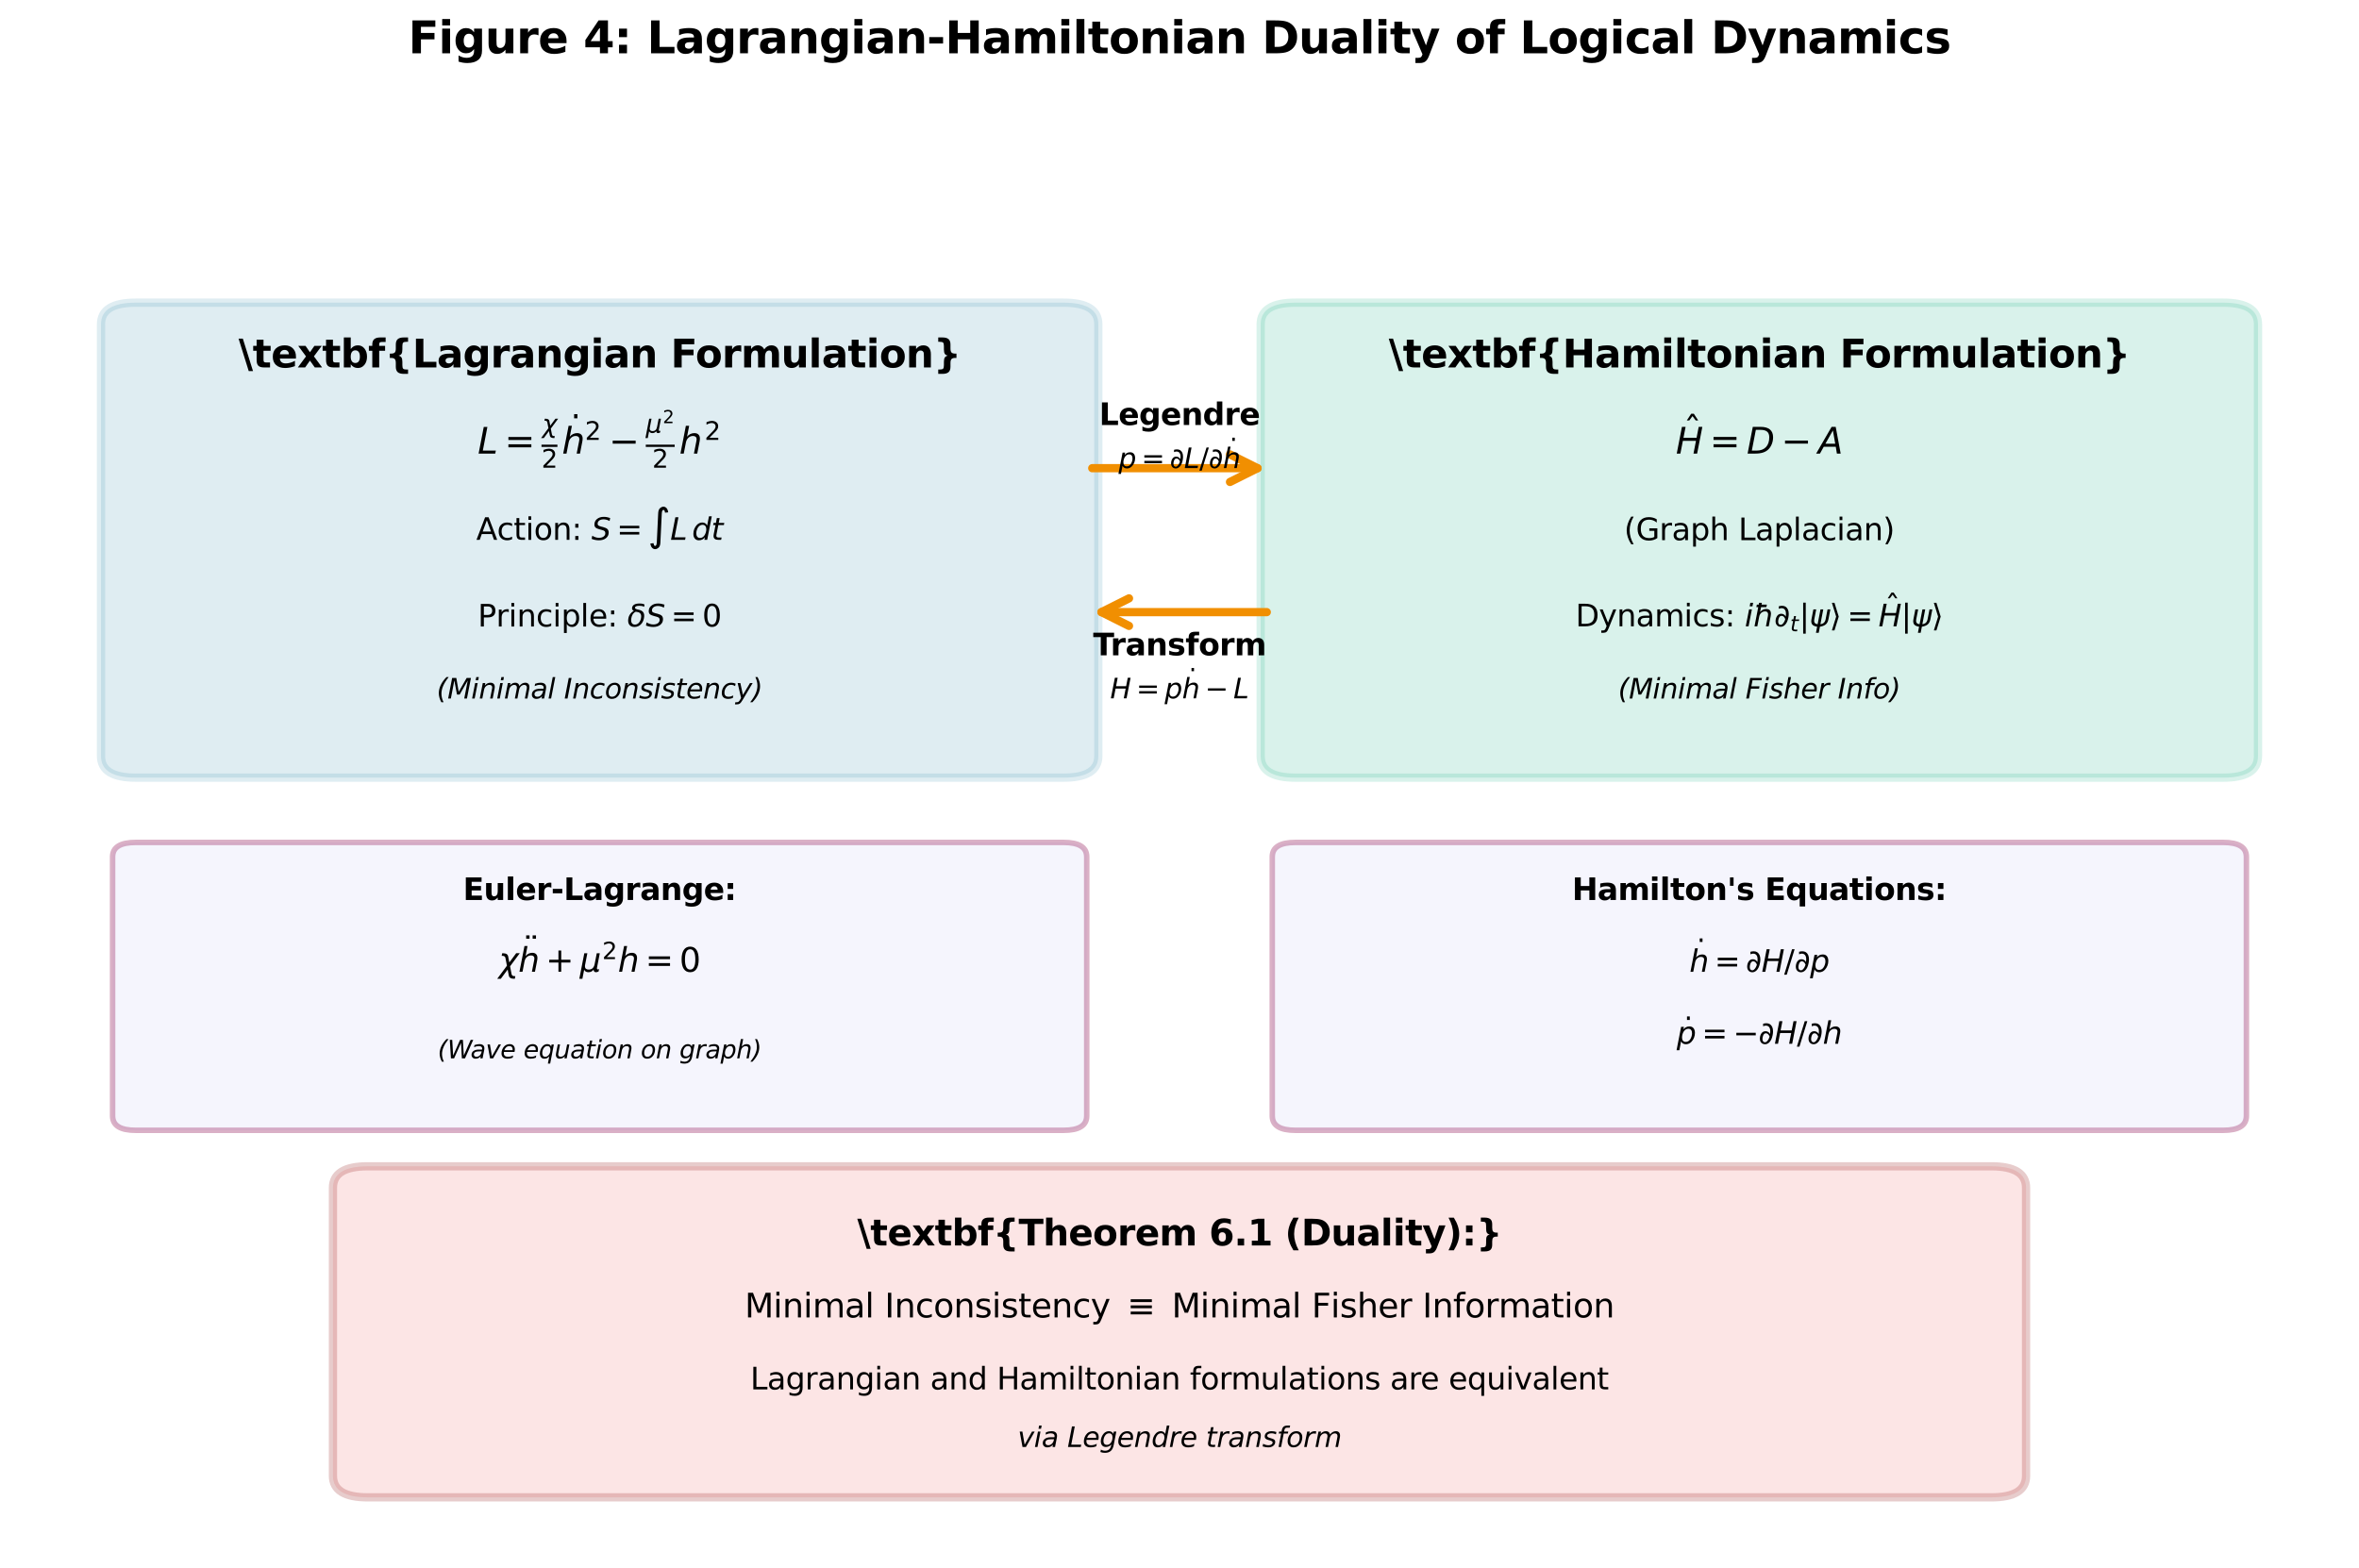 <?xml version="1.0" encoding="utf-8" standalone="no"?>
<!DOCTYPE svg PUBLIC "-//W3C//DTD SVG 1.1//EN"
  "http://www.w3.org/Graphics/SVG/1.1/DTD/svg11.dtd">
<svg xmlns:xlink="http://www.w3.org/1999/xlink" width="856.8pt" height="569.438pt" viewBox="0 0 856.8 569.438" xmlns="http://www.w3.org/2000/svg" version="1.1">
 <defs>
  <style type="text/css">*{stroke-linejoin: round; stroke-linecap: butt}</style>
 </defs>
 <g id="figure_1">
  <g id="patch_1">
   <path d="M 0 569.438 
L 856.8 569.438 
L 856.8 0 
L 0 0 
z
" style="fill: #ffffff"/>
  </g>
  <g id="axes_1">
   <g id="patch_2">
    <path d="M 49.32 282.497 
L 386.28 282.497 
Q 398.916 282.497 398.916 274.654 
L 398.916 117.79 
Q 398.916 109.946 386.28 109.946 
L 49.32 109.946 
Q 36.684 109.946 36.684 117.79 
L 36.684 274.654 
Q 36.684 282.497 49.32 282.497 
z
" clip-path="url(#pd298781e03)" style="fill: #2e86ab; opacity: 0.15; stroke: #2e86ab; stroke-width: 3; stroke-linejoin: miter"/>
   </g>
   <g id="patch_3">
    <path d="M 470.52 282.497 
L 807.48 282.497 
Q 820.116 282.497 820.116 274.654 
L 820.116 117.79 
Q 820.116 109.946 807.48 109.946 
L 470.52 109.946 
Q 457.884 109.946 457.884 117.79 
L 457.884 274.654 
Q 457.884 282.497 470.52 282.497 
z
" clip-path="url(#pd298781e03)" style="fill: #06a77d; opacity: 0.15; stroke: #06a77d; stroke-width: 3; stroke-linejoin: miter"/>
   </g>
   <g id="patch_4">
    <path d="M 396.707 170.077 
Q 428.402 170.077 456.742 170.077 
" clip-path="url(#pd298781e03)" style="fill: none; stroke: #f18f01; stroke-width: 3; stroke-linecap: round"/>
    <path d="M 446.742 165.077 
L 456.742 170.077 
L 446.742 175.077 
" clip-path="url(#pd298781e03)" style="fill: none; stroke: #f18f01; stroke-width: 3; stroke-linecap: round"/>
   </g>
   <g id="patch_5">
    <path d="M 460.093 222.365 
Q 428.398 222.365 400.058 222.365 
" clip-path="url(#pd298781e03)" style="fill: none; stroke: #f18f01; stroke-width: 3; stroke-linecap: round"/>
    <path d="M 410.058 227.365 
L 400.058 222.365 
L 410.058 217.365 
" clip-path="url(#pd298781e03)" style="fill: none; stroke: #f18f01; stroke-width: 3; stroke-linecap: round"/>
   </g>
   <g id="patch_6">
    <path d="M 49.32 410.602 
L 386.28 410.602 
Q 394.704 410.602 394.704 405.373 
L 394.704 311.255 
Q 394.704 306.026 386.28 306.026 
L 49.32 306.026 
Q 40.896 306.026 40.896 311.255 
L 40.896 405.373 
Q 40.896 410.602 49.32 410.602 
z
" clip-path="url(#pd298781e03)" style="fill: #e6e6fa; opacity: 0.4; stroke: #a23b72; stroke-width: 2; stroke-linejoin: miter"/>
   </g>
   <g id="patch_7">
    <path d="M 470.52 410.602 
L 807.48 410.602 
Q 815.904 410.602 815.904 405.373 
L 815.904 311.255 
Q 815.904 306.026 807.48 306.026 
L 470.52 306.026 
Q 462.096 306.026 462.096 311.255 
L 462.096 405.373 
Q 462.096 410.602 470.52 410.602 
z
" clip-path="url(#pd298781e03)" style="fill: #e6e6fa; opacity: 0.4; stroke: #a23b72; stroke-width: 2; stroke-linejoin: miter"/>
   </g>
   <g id="patch_8">
    <path d="M 133.56 543.937 
L 723.24 543.937 
Q 735.876 543.937 735.876 536.093 
L 735.876 431.517 
Q 735.876 423.674 723.24 423.674 
L 133.56 423.674 
Q 120.924 423.674 120.924 431.517 
L 120.924 536.093 
Q 120.924 543.937 133.56 543.937 
z
" clip-path="url(#pd298781e03)" style="fill: #f08080; opacity: 0.2; stroke: #8b0000; stroke-width: 3; stroke-linejoin: miter"/>
   </g>
   <g id="text_1">
    <!-- \textbf{Lagrangian Formulation} -->
    <g transform="translate(86.657 133.476) scale(0.14 -0.14)">
     <defs>
      <path id="DejaVuSans-Bold-5c" d="M 1644 -594 
L 0 4666 
L 691 4666 
L 2338 -594 
L 1644 -594 
z
" transform="scale(0.016)"/>
      <path id="DejaVuSans-Bold-74" d="M 1759 4494 
L 1759 3500 
L 2913 3500 
L 2913 2700 
L 1759 2700 
L 1759 1216 
Q 1759 972 1856 886 
Q 1953 800 2241 800 
L 2816 800 
L 2816 0 
L 1856 0 
Q 1194 0 917 276 
Q 641 553 641 1216 
L 641 2700 
L 84 2700 
L 84 3500 
L 641 3500 
L 641 4494 
L 1759 4494 
z
" transform="scale(0.016)"/>
      <path id="DejaVuSans-Bold-65" d="M 4031 1759 
L 4031 1441 
L 1416 1441 
Q 1456 1047 1700 850 
Q 1944 653 2381 653 
Q 2734 653 3104 758 
Q 3475 863 3866 1075 
L 3866 213 
Q 3469 63 3072 -14 
Q 2675 -91 2278 -91 
Q 1328 -91 801 392 
Q 275 875 275 1747 
Q 275 2603 792 3093 
Q 1309 3584 2216 3584 
Q 3041 3584 3536 3087 
Q 4031 2591 4031 1759 
z
M 2881 2131 
Q 2881 2450 2695 2645 
Q 2509 2841 2209 2841 
Q 1884 2841 1681 2658 
Q 1478 2475 1428 2131 
L 2881 2131 
z
" transform="scale(0.016)"/>
      <path id="DejaVuSans-Bold-78" d="M 1422 1791 
L 159 3500 
L 1344 3500 
L 2059 2463 
L 2784 3500 
L 3969 3500 
L 2706 1797 
L 4031 0 
L 2847 0 
L 2059 1106 
L 1281 0 
L 97 0 
L 1422 1791 
z
" transform="scale(0.016)"/>
      <path id="DejaVuSans-Bold-62" d="M 2400 722 
Q 2759 722 2948 984 
Q 3138 1247 3138 1747 
Q 3138 2247 2948 2509 
Q 2759 2772 2400 2772 
Q 2041 2772 1848 2508 
Q 1656 2244 1656 1747 
Q 1656 1250 1848 986 
Q 2041 722 2400 722 
z
M 1656 2988 
Q 1888 3294 2169 3439 
Q 2450 3584 2816 3584 
Q 3463 3584 3878 3070 
Q 4294 2556 4294 1747 
Q 4294 938 3878 423 
Q 3463 -91 2816 -91 
Q 2450 -91 2169 54 
Q 1888 200 1656 506 
L 1656 0 
L 538 0 
L 538 4863 
L 1656 4863 
L 1656 2988 
z
" transform="scale(0.016)"/>
      <path id="DejaVuSans-Bold-66" d="M 2841 4863 
L 2841 4128 
L 2222 4128 
Q 1984 4128 1890 4042 
Q 1797 3956 1797 3744 
L 1797 3500 
L 2753 3500 
L 2753 2700 
L 1797 2700 
L 1797 0 
L 678 0 
L 678 2700 
L 122 2700 
L 122 3500 
L 678 3500 
L 678 3744 
Q 678 4316 997 4589 
Q 1316 4863 1984 4863 
L 2841 4863 
z
" transform="scale(0.016)"/>
      <path id="DejaVuSans-Bold-7b" d="M 3756 -341 
L 3756 -1044 
L 3078 -1044 
Q 2397 -1044 2084 -769 
Q 1772 -494 1772 109 
L 1772 709 
Q 1772 1178 1603 1361 
Q 1434 1544 991 1544 
L 800 1544 
L 800 2241 
L 991 2241 
Q 1434 2241 1603 2422 
Q 1772 2603 1772 3072 
L 1772 3713 
Q 1772 4316 2084 4589 
Q 2397 4863 3078 4863 
L 3756 4863 
L 3756 4159 
L 3541 4159 
Q 3100 4159 2967 4023 
Q 2834 3888 2834 3444 
L 2834 2925 
Q 2834 2434 2693 2212 
Q 2553 1991 2209 1913 
Q 2556 1828 2695 1606 
Q 2834 1384 2834 897 
L 2834 378 
Q 2834 -69 2967 -205 
Q 3100 -341 3541 -341 
L 3756 -341 
z
" transform="scale(0.016)"/>
      <path id="DejaVuSans-Bold-4c" d="M 588 4666 
L 1791 4666 
L 1791 909 
L 3903 909 
L 3903 0 
L 588 0 
L 588 4666 
z
" transform="scale(0.016)"/>
      <path id="DejaVuSans-Bold-61" d="M 2106 1575 
Q 1756 1575 1579 1456 
Q 1403 1338 1403 1106 
Q 1403 894 1545 773 
Q 1688 653 1941 653 
Q 2256 653 2472 879 
Q 2688 1106 2688 1447 
L 2688 1575 
L 2106 1575 
z
M 3816 1997 
L 3816 0 
L 2688 0 
L 2688 519 
Q 2463 200 2181 54 
Q 1900 -91 1497 -91 
Q 953 -91 614 226 
Q 275 544 275 1050 
Q 275 1666 698 1953 
Q 1122 2241 2028 2241 
L 2688 2241 
L 2688 2328 
Q 2688 2594 2478 2717 
Q 2269 2841 1825 2841 
Q 1466 2841 1156 2769 
Q 847 2697 581 2553 
L 581 3406 
Q 941 3494 1303 3539 
Q 1666 3584 2028 3584 
Q 2975 3584 3395 3211 
Q 3816 2838 3816 1997 
z
" transform="scale(0.016)"/>
      <path id="DejaVuSans-Bold-67" d="M 2919 594 
Q 2688 288 2409 144 
Q 2131 0 1766 0 
Q 1125 0 706 504 
Q 288 1009 288 1791 
Q 288 2575 706 3076 
Q 1125 3578 1766 3578 
Q 2131 3578 2409 3434 
Q 2688 3291 2919 2981 
L 2919 3500 
L 4044 3500 
L 4044 353 
Q 4044 -491 3511 -936 
Q 2978 -1381 1966 -1381 
Q 1638 -1381 1331 -1331 
Q 1025 -1281 716 -1178 
L 716 -306 
Q 1009 -475 1290 -558 
Q 1572 -641 1856 -641 
Q 2406 -641 2662 -400 
Q 2919 -159 2919 353 
L 2919 594 
z
M 2181 2772 
Q 1834 2772 1640 2515 
Q 1447 2259 1447 1791 
Q 1447 1309 1634 1061 
Q 1822 813 2181 813 
Q 2531 813 2725 1069 
Q 2919 1325 2919 1791 
Q 2919 2259 2725 2515 
Q 2531 2772 2181 2772 
z
" transform="scale(0.016)"/>
      <path id="DejaVuSans-Bold-72" d="M 3138 2547 
Q 2991 2616 2845 2648 
Q 2700 2681 2553 2681 
Q 2122 2681 1889 2404 
Q 1656 2128 1656 1613 
L 1656 0 
L 538 0 
L 538 3500 
L 1656 3500 
L 1656 2925 
Q 1872 3269 2151 3426 
Q 2431 3584 2822 3584 
Q 2878 3584 2943 3579 
Q 3009 3575 3134 3559 
L 3138 2547 
z
" transform="scale(0.016)"/>
      <path id="DejaVuSans-Bold-6e" d="M 4056 2131 
L 4056 0 
L 2931 0 
L 2931 347 
L 2931 1631 
Q 2931 2084 2911 2256 
Q 2891 2428 2841 2509 
Q 2775 2619 2662 2680 
Q 2550 2741 2406 2741 
Q 2056 2741 1856 2470 
Q 1656 2200 1656 1722 
L 1656 0 
L 538 0 
L 538 3500 
L 1656 3500 
L 1656 2988 
Q 1909 3294 2193 3439 
Q 2478 3584 2822 3584 
Q 3428 3584 3742 3212 
Q 4056 2841 4056 2131 
z
" transform="scale(0.016)"/>
      <path id="DejaVuSans-Bold-69" d="M 538 3500 
L 1656 3500 
L 1656 0 
L 538 0 
L 538 3500 
z
M 538 4863 
L 1656 4863 
L 1656 3950 
L 538 3950 
L 538 4863 
z
" transform="scale(0.016)"/>
      <path id="DejaVuSans-Bold-20" transform="scale(0.016)"/>
      <path id="DejaVuSans-Bold-46" d="M 588 4666 
L 3834 4666 
L 3834 3756 
L 1791 3756 
L 1791 2888 
L 3713 2888 
L 3713 1978 
L 1791 1978 
L 1791 0 
L 588 0 
L 588 4666 
z
" transform="scale(0.016)"/>
      <path id="DejaVuSans-Bold-6f" d="M 2203 2784 
Q 1831 2784 1636 2517 
Q 1441 2250 1441 1747 
Q 1441 1244 1636 976 
Q 1831 709 2203 709 
Q 2569 709 2762 976 
Q 2956 1244 2956 1747 
Q 2956 2250 2762 2517 
Q 2569 2784 2203 2784 
z
M 2203 3584 
Q 3106 3584 3614 3096 
Q 4122 2609 4122 1747 
Q 4122 884 3614 396 
Q 3106 -91 2203 -91 
Q 1297 -91 786 396 
Q 275 884 275 1747 
Q 275 2609 786 3096 
Q 1297 3584 2203 3584 
z
" transform="scale(0.016)"/>
      <path id="DejaVuSans-Bold-6d" d="M 3781 2919 
Q 3994 3244 4286 3414 
Q 4578 3584 4928 3584 
Q 5531 3584 5847 3212 
Q 6163 2841 6163 2131 
L 6163 0 
L 5038 0 
L 5038 1825 
Q 5041 1866 5042 1909 
Q 5044 1953 5044 2034 
Q 5044 2406 4934 2573 
Q 4825 2741 4581 2741 
Q 4263 2741 4089 2478 
Q 3916 2216 3909 1719 
L 3909 0 
L 2784 0 
L 2784 1825 
Q 2784 2406 2684 2573 
Q 2584 2741 2328 2741 
Q 2006 2741 1831 2477 
Q 1656 2213 1656 1722 
L 1656 0 
L 531 0 
L 531 3500 
L 1656 3500 
L 1656 2988 
Q 1863 3284 2130 3434 
Q 2397 3584 2719 3584 
Q 3081 3584 3359 3409 
Q 3638 3234 3781 2919 
z
" transform="scale(0.016)"/>
      <path id="DejaVuSans-Bold-75" d="M 500 1363 
L 500 3500 
L 1625 3500 
L 1625 3150 
Q 1625 2866 1622 2436 
Q 1619 2006 1619 1863 
Q 1619 1441 1641 1255 
Q 1663 1069 1716 984 
Q 1784 875 1895 815 
Q 2006 756 2150 756 
Q 2500 756 2700 1025 
Q 2900 1294 2900 1772 
L 2900 3500 
L 4019 3500 
L 4019 0 
L 2900 0 
L 2900 506 
Q 2647 200 2364 54 
Q 2081 -91 1741 -91 
Q 1134 -91 817 281 
Q 500 653 500 1363 
z
" transform="scale(0.016)"/>
      <path id="DejaVuSans-Bold-6c" d="M 538 4863 
L 1656 4863 
L 1656 0 
L 538 0 
L 538 4863 
z
" transform="scale(0.016)"/>
      <path id="DejaVuSans-Bold-7d" d="M 800 -341 
L 1019 -341 
Q 1456 -341 1589 -205 
Q 1722 -69 1722 378 
L 1722 897 
Q 1722 1384 1862 1606 
Q 2003 1828 2350 1913 
Q 2003 1991 1862 2212 
Q 1722 2434 1722 2925 
L 1722 3444 
Q 1722 3888 1589 4023 
Q 1456 4159 1019 4159 
L 800 4159 
L 800 4863 
L 1478 4863 
Q 2159 4863 2471 4589 
Q 2784 4316 2784 3713 
L 2784 3072 
Q 2784 2603 2953 2422 
Q 3122 2241 3566 2241 
L 3756 2241 
L 3756 1544 
L 3566 1544 
Q 3122 1544 2953 1361 
Q 2784 1178 2784 709 
L 2784 109 
Q 2784 -494 2471 -769 
Q 2159 -1044 1478 -1044 
L 800 -1044 
L 800 -341 
z
" transform="scale(0.016)"/>
     </defs>
     <use xlink:href="#DejaVuSans-Bold-5c"/>
     <use xlink:href="#DejaVuSans-Bold-74" transform="translate(36.523 0)"/>
     <use xlink:href="#DejaVuSans-Bold-65" transform="translate(84.326 0)"/>
     <use xlink:href="#DejaVuSans-Bold-78" transform="translate(152.148 0)"/>
     <use xlink:href="#DejaVuSans-Bold-74" transform="translate(216.65 0)"/>
     <use xlink:href="#DejaVuSans-Bold-62" transform="translate(264.453 0)"/>
     <use xlink:href="#DejaVuSans-Bold-66" transform="translate(336.035 0)"/>
     <use xlink:href="#DejaVuSans-Bold-7b" transform="translate(379.541 0)"/>
     <use xlink:href="#DejaVuSans-Bold-4c" transform="translate(450.732 0)"/>
     <use xlink:href="#DejaVuSans-Bold-61" transform="translate(514.453 0)"/>
     <use xlink:href="#DejaVuSans-Bold-67" transform="translate(581.934 0)"/>
     <use xlink:href="#DejaVuSans-Bold-72" transform="translate(653.516 0)"/>
     <use xlink:href="#DejaVuSans-Bold-61" transform="translate(702.832 0)"/>
     <use xlink:href="#DejaVuSans-Bold-6e" transform="translate(770.312 0)"/>
     <use xlink:href="#DejaVuSans-Bold-67" transform="translate(841.504 0)"/>
     <use xlink:href="#DejaVuSans-Bold-69" transform="translate(913.086 0)"/>
     <use xlink:href="#DejaVuSans-Bold-61" transform="translate(947.363 0)"/>
     <use xlink:href="#DejaVuSans-Bold-6e" transform="translate(1014.844 0)"/>
     <use xlink:href="#DejaVuSans-Bold-20" transform="translate(1086.035 0)"/>
     <use xlink:href="#DejaVuSans-Bold-46" transform="translate(1120.85 0)"/>
     <use xlink:href="#DejaVuSans-Bold-6f" transform="translate(1185.16 0)"/>
     <use xlink:href="#DejaVuSans-Bold-72" transform="translate(1253.861 0)"/>
     <use xlink:href="#DejaVuSans-Bold-6d" transform="translate(1303.178 0)"/>
     <use xlink:href="#DejaVuSans-Bold-75" transform="translate(1407.377 0)"/>
     <use xlink:href="#DejaVuSans-Bold-6c" transform="translate(1478.568 0)"/>
     <use xlink:href="#DejaVuSans-Bold-61" transform="translate(1512.846 0)"/>
     <use xlink:href="#DejaVuSans-Bold-74" transform="translate(1580.326 0)"/>
     <use xlink:href="#DejaVuSans-Bold-69" transform="translate(1628.129 0)"/>
     <use xlink:href="#DejaVuSans-Bold-6f" transform="translate(1662.406 0)"/>
     <use xlink:href="#DejaVuSans-Bold-6e" transform="translate(1731.107 0)"/>
     <use xlink:href="#DejaVuSans-Bold-7d" transform="translate(1802.299 0)"/>
    </g>
   </g>
   <g id="text_2">
    <!-- $L = \frac{\chi}{2}\dot{h}^2 - \frac{\mu^2}{2}h^2$ -->
    <g transform="translate(173.47 164.849) scale(0.13 -0.13)">
     <defs>
      <path id="DejaVuSans-Oblique-4c" d="M 1075 4666 
L 1709 4666 
L 909 525 
L 3181 525 
L 3078 0 
L 172 0 
L 1075 4666 
z
" transform="scale(0.016)"/>
      <path id="DejaVuSans-3d" d="M 678 2906 
L 4684 2906 
L 4684 2381 
L 678 2381 
L 678 2906 
z
M 678 1631 
L 4684 1631 
L 4684 1100 
L 678 1100 
L 678 1631 
z
" transform="scale(0.016)"/>
      <path id="DejaVuSans-Oblique-3c7" d="M 1922 -781 
L 1691 416 
L 394 -1334 
L -284 -1334 
L 1553 1141 
L 1269 2613 
Q 1194 3006 713 3006 
L 559 3006 
L 653 3500 
L 872 3494 
Q 1675 3472 1775 2950 
L 2006 1753 
L 3303 3503 
L 3981 3503 
L 2144 1028 
L 2428 -444 
Q 2503 -838 2984 -838 
L 3138 -838 
L 3044 -1331 
L 2825 -1325 
Q 2022 -1303 1922 -781 
z
" transform="scale(0.016)"/>
      <path id="DejaVuSans-32" d="M 1228 531 
L 3431 531 
L 3431 0 
L 469 0 
L 469 531 
Q 828 903 1448 1529 
Q 2069 2156 2228 2338 
Q 2531 2678 2651 2914 
Q 2772 3150 2772 3378 
Q 2772 3750 2511 3984 
Q 2250 4219 1831 4219 
Q 1534 4219 1204 4116 
Q 875 4013 500 3803 
L 500 4441 
Q 881 4594 1212 4672 
Q 1544 4750 1819 4750 
Q 2544 4750 2975 4387 
Q 3406 4025 3406 3419 
Q 3406 3131 3298 2873 
Q 3191 2616 2906 2266 
Q 2828 2175 2409 1742 
Q 1991 1309 1228 531 
z
" transform="scale(0.016)"/>
      <path id="DejaVuSans-307" d="M -1894 4863 
L -1319 4863 
L -1319 4134 
L -1894 4134 
L -1894 4863 
z
M -1600 3584 
L -1600 3584 
z
" transform="scale(0.016)"/>
      <path id="DejaVuSans-Oblique-68" d="M 3566 2113 
L 3156 0 
L 2578 0 
L 2988 2091 
Q 3016 2238 3031 2350 
Q 3047 2463 3047 2528 
Q 3047 2791 2881 2937 
Q 2716 3084 2419 3084 
Q 1956 3084 1617 2771 
Q 1278 2459 1178 1941 
L 800 0 
L 225 0 
L 1172 4863 
L 1747 4863 
L 1375 2950 
Q 1594 3244 1934 3414 
Q 2275 3584 2650 3584 
Q 3113 3584 3367 3334 
Q 3622 3084 3622 2631 
Q 3622 2519 3608 2391 
Q 3594 2263 3566 2113 
z
" transform="scale(0.016)"/>
      <path id="DejaVuSans-2212" d="M 678 2272 
L 4684 2272 
L 4684 1741 
L 678 1741 
L 678 2272 
z
" transform="scale(0.016)"/>
      <path id="DejaVuSans-Oblique-3bc" d="M -84 -1331 
L 856 3500 
L 1434 3500 
L 1009 1322 
Q 997 1256 987 1175 
Q 978 1094 978 1013 
Q 978 722 1161 565 
Q 1344 409 1684 409 
Q 2147 409 2431 671 
Q 2716 934 2816 1459 
L 3213 3500 
L 3788 3500 
L 3266 809 
Q 3253 750 3248 706 
Q 3244 663 3244 628 
Q 3244 531 3283 486 
Q 3322 441 3406 441 
Q 3438 441 3492 456 
Q 3547 472 3647 513 
L 3559 50 
Q 3422 -19 3297 -55 
Q 3172 -91 3053 -91 
Q 2847 -91 2730 40 
Q 2613 172 2613 403 
Q 2438 153 2195 31 
Q 1953 -91 1625 -91 
Q 1334 -91 1117 43 
Q 900 178 831 397 
L 494 -1331 
L -84 -1331 
z
" transform="scale(0.016)"/>
     </defs>
     <use xlink:href="#DejaVuSans-Oblique-4c" transform="translate(0 0.481)"/>
     <use xlink:href="#DejaVuSans-3d" transform="translate(75.195 0.481)"/>
     <use xlink:href="#DejaVuSans-Oblique-3c7" transform="translate(180.467 58.869) scale(0.7)"/>
     <use xlink:href="#DejaVuSans-32" transform="translate(178.467 -38.925) scale(0.7)"/>
     <use xlink:href="#DejaVuSans-307" transform="translate(299.941 32.966)"/>
     <use xlink:href="#DejaVuSans-Oblique-68" transform="translate(235.503 0.481)"/>
     <use xlink:href="#DejaVuSans-32" transform="translate(299.839 38.763) scale(0.7)"/>
     <use xlink:href="#DejaVuSans-2212" transform="translate(366.592 0.481)"/>
     <use xlink:href="#DejaVuSans-Oblique-3bc" transform="translate(469.863 58.836) scale(0.7)"/>
     <use xlink:href="#DejaVuSans-32" transform="translate(517.526 85.633) scale(0.49)"/>
     <use xlink:href="#DejaVuSans-32" transform="translate(487.863 -38.925) scale(0.7)"/>
     <use xlink:href="#DejaVuSans-Oblique-68" transform="translate(563.115 0.481)"/>
     <use xlink:href="#DejaVuSans-32" transform="translate(633.942 38.763) scale(0.7)"/>
     <path d="M 178.467 19.278 
L 178.467 25.528 
L 223.003 25.528 
L 223.003 19.278 
L 178.467 19.278 
z
"/>
     <path d="M 469.863 19.278 
L 469.863 25.528 
L 550.615 25.528 
L 550.615 19.278 
L 469.863 19.278 
z
"/>
    </g>
   </g>
   <g id="text_3">
    <!-- Action: $S = \int L \, dt$ -->
    <g transform="translate(172.975 196.221) scale(0.11 -0.11)">
     <defs>
      <path id="DejaVuSans-41" d="M 2188 4044 
L 1331 1722 
L 3047 1722 
L 2188 4044 
z
M 1831 4666 
L 2547 4666 
L 4325 0 
L 3669 0 
L 3244 1197 
L 1141 1197 
L 716 0 
L 50 0 
L 1831 4666 
z
" transform="scale(0.016)"/>
      <path id="DejaVuSans-63" d="M 3122 3366 
L 3122 2828 
Q 2878 2963 2633 3030 
Q 2388 3097 2138 3097 
Q 1578 3097 1268 2742 
Q 959 2388 959 1747 
Q 959 1106 1268 751 
Q 1578 397 2138 397 
Q 2388 397 2633 464 
Q 2878 531 3122 666 
L 3122 134 
Q 2881 22 2623 -34 
Q 2366 -91 2075 -91 
Q 1284 -91 818 406 
Q 353 903 353 1747 
Q 353 2603 823 3093 
Q 1294 3584 2113 3584 
Q 2378 3584 2631 3529 
Q 2884 3475 3122 3366 
z
" transform="scale(0.016)"/>
      <path id="DejaVuSans-74" d="M 1172 4494 
L 1172 3500 
L 2356 3500 
L 2356 3053 
L 1172 3053 
L 1172 1153 
Q 1172 725 1289 603 
Q 1406 481 1766 481 
L 2356 481 
L 2356 0 
L 1766 0 
Q 1100 0 847 248 
Q 594 497 594 1153 
L 594 3053 
L 172 3053 
L 172 3500 
L 594 3500 
L 594 4494 
L 1172 4494 
z
" transform="scale(0.016)"/>
      <path id="DejaVuSans-69" d="M 603 3500 
L 1178 3500 
L 1178 0 
L 603 0 
L 603 3500 
z
M 603 4863 
L 1178 4863 
L 1178 4134 
L 603 4134 
L 603 4863 
z
" transform="scale(0.016)"/>
      <path id="DejaVuSans-6f" d="M 1959 3097 
Q 1497 3097 1228 2736 
Q 959 2375 959 1747 
Q 959 1119 1226 758 
Q 1494 397 1959 397 
Q 2419 397 2687 759 
Q 2956 1122 2956 1747 
Q 2956 2369 2687 2733 
Q 2419 3097 1959 3097 
z
M 1959 3584 
Q 2709 3584 3137 3096 
Q 3566 2609 3566 1747 
Q 3566 888 3137 398 
Q 2709 -91 1959 -91 
Q 1206 -91 779 398 
Q 353 888 353 1747 
Q 353 2609 779 3096 
Q 1206 3584 1959 3584 
z
" transform="scale(0.016)"/>
      <path id="DejaVuSans-6e" d="M 3513 2113 
L 3513 0 
L 2938 0 
L 2938 2094 
Q 2938 2591 2744 2837 
Q 2550 3084 2163 3084 
Q 1697 3084 1428 2787 
Q 1159 2491 1159 1978 
L 1159 0 
L 581 0 
L 581 3500 
L 1159 3500 
L 1159 2956 
Q 1366 3272 1645 3428 
Q 1925 3584 2291 3584 
Q 2894 3584 3203 3211 
Q 3513 2838 3513 2113 
z
" transform="scale(0.016)"/>
      <path id="DejaVuSans-3a" d="M 750 794 
L 1409 794 
L 1409 0 
L 750 0 
L 750 794 
z
M 750 3309 
L 1409 3309 
L 1409 2516 
L 750 2516 
L 750 3309 
z
" transform="scale(0.016)"/>
      <path id="DejaVuSans-20" transform="scale(0.016)"/>
      <path id="DejaVuSans-Oblique-53" d="M 3859 4513 
L 3738 3897 
Q 3422 4066 3111 4152 
Q 2800 4238 2509 4238 
Q 1944 4238 1609 3991 
Q 1275 3744 1275 3334 
Q 1275 3109 1398 2989 
Q 1522 2869 2034 2731 
L 2413 2638 
Q 3053 2472 3303 2217 
Q 3553 1963 3553 1503 
Q 3553 797 2998 353 
Q 2444 -91 1538 -91 
Q 1166 -91 791 -17 
Q 416 56 38 206 
L 166 856 
Q 513 641 861 531 
Q 1209 422 1556 422 
Q 2147 422 2503 684 
Q 2859 947 2859 1369 
Q 2859 1650 2717 1795 
Q 2575 1941 2106 2059 
L 1728 2156 
Q 1081 2325 845 2545 
Q 609 2766 609 3163 
Q 609 3859 1145 4304 
Q 1681 4750 2541 4750 
Q 2875 4750 3203 4690 
Q 3531 4631 3859 4513 
z
" transform="scale(0.016)"/>
      <path id="DejaVuSansDisplay-222b" d="M 2134 5525 
Q 2172 6263 2528 6556 
Q 2884 6850 3218 6850 
Q 3553 6850 3833 6575 
Q 4113 6300 4200 5678 
L 3544 5613 
Q 3469 6188 3219 6188 
Q 2906 6188 2869 5413 
L 2581 -597 
Q 2547 -1334 2187 -1628 
Q 1828 -1922 1497 -1922 
Q 1163 -1922 883 -1647 
Q 603 -1372 516 -750 
L 1172 -684 
Q 1247 -1259 1497 -1259 
Q 1809 -1259 1847 -488 
L 2134 5525 
z
" transform="scale(0.016)"/>
      <path id="DejaVuSans-Oblique-64" d="M 2675 525 
Q 2444 222 2128 65 
Q 1813 -91 1428 -91 
Q 903 -91 598 267 
Q 294 625 294 1247 
Q 294 1766 478 2236 
Q 663 2706 1013 3078 
Q 1244 3325 1534 3454 
Q 1825 3584 2144 3584 
Q 2481 3584 2739 3421 
Q 2997 3259 3138 2956 
L 3513 4863 
L 4091 4863 
L 3144 0 
L 2566 0 
L 2675 525 
z
M 891 1350 
Q 891 897 1095 644 
Q 1300 391 1663 391 
Q 1931 391 2161 520 
Q 2391 650 2566 903 
Q 2750 1166 2856 1509 
Q 2963 1853 2963 2188 
Q 2963 2622 2758 2865 
Q 2553 3109 2194 3109 
Q 1922 3109 1687 2981 
Q 1453 2853 1288 2613 
Q 1106 2353 998 2009 
Q 891 1666 891 1350 
z
" transform="scale(0.016)"/>
      <path id="DejaVuSans-Oblique-74" d="M 2706 3500 
L 2619 3053 
L 1472 3053 
L 1100 1153 
Q 1081 1047 1072 975 
Q 1063 903 1063 863 
Q 1063 663 1183 572 
Q 1303 481 1569 481 
L 2150 481 
L 2053 0 
L 1503 0 
Q 991 0 739 200 
Q 488 400 488 806 
Q 488 878 497 964 
Q 506 1050 525 1153 
L 897 3053 
L 409 3053 
L 500 3500 
L 978 3500 
L 1172 4494 
L 1747 4494 
L 1556 3500 
L 2706 3500 
z
" transform="scale(0.016)"/>
     </defs>
     <use xlink:href="#DejaVuSans-41" transform="translate(0 0.969)"/>
     <use xlink:href="#DejaVuSans-63" transform="translate(68.408 0.969)"/>
     <use xlink:href="#DejaVuSans-74" transform="translate(123.389 0.969)"/>
     <use xlink:href="#DejaVuSans-69" transform="translate(162.598 0.969)"/>
     <use xlink:href="#DejaVuSans-6f" transform="translate(190.381 0.969)"/>
     <use xlink:href="#DejaVuSans-6e" transform="translate(251.562 0.969)"/>
     <use xlink:href="#DejaVuSans-3a" transform="translate(314.941 0.969)"/>
     <use xlink:href="#DejaVuSans-20" transform="translate(348.633 0.969)"/>
     <use xlink:href="#DejaVuSans-Oblique-53" transform="translate(380.42 0.969)"/>
     <use xlink:href="#DejaVuSans-3d" transform="translate(463.379 0.969)"/>
     <use xlink:href="#DejaVuSansDisplay-222b" transform="translate(566.65 0.969)"/>
     <use xlink:href="#DejaVuSans-Oblique-4c" transform="translate(640.283 0.969)"/>
     <use xlink:href="#DejaVuSans-Oblique-64" transform="translate(712.232 0.969)"/>
     <use xlink:href="#DejaVuSans-Oblique-74" transform="translate(775.708 0.969)"/>
    </g>
   </g>
   <g id="text_4">
    <!-- Principle: $\delta S = 0$ -->
    <g transform="translate(173.525 227.594) scale(0.11 -0.11)">
     <defs>
      <path id="DejaVuSans-50" d="M 1259 4147 
L 1259 2394 
L 2053 2394 
Q 2494 2394 2734 2622 
Q 2975 2850 2975 3272 
Q 2975 3691 2734 3919 
Q 2494 4147 2053 4147 
L 1259 4147 
z
M 628 4666 
L 2053 4666 
Q 2838 4666 3239 4311 
Q 3641 3956 3641 3272 
Q 3641 2581 3239 2228 
Q 2838 1875 2053 1875 
L 1259 1875 
L 1259 0 
L 628 0 
L 628 4666 
z
" transform="scale(0.016)"/>
      <path id="DejaVuSans-72" d="M 2631 2963 
Q 2534 3019 2420 3045 
Q 2306 3072 2169 3072 
Q 1681 3072 1420 2755 
Q 1159 2438 1159 1844 
L 1159 0 
L 581 0 
L 581 3500 
L 1159 3500 
L 1159 2956 
Q 1341 3275 1631 3429 
Q 1922 3584 2338 3584 
Q 2397 3584 2469 3576 
Q 2541 3569 2628 3553 
L 2631 2963 
z
" transform="scale(0.016)"/>
      <path id="DejaVuSans-70" d="M 1159 525 
L 1159 -1331 
L 581 -1331 
L 581 3500 
L 1159 3500 
L 1159 2969 
Q 1341 3281 1617 3432 
Q 1894 3584 2278 3584 
Q 2916 3584 3314 3078 
Q 3713 2572 3713 1747 
Q 3713 922 3314 415 
Q 2916 -91 2278 -91 
Q 1894 -91 1617 61 
Q 1341 213 1159 525 
z
M 3116 1747 
Q 3116 2381 2855 2742 
Q 2594 3103 2138 3103 
Q 1681 3103 1420 2742 
Q 1159 2381 1159 1747 
Q 1159 1113 1420 752 
Q 1681 391 2138 391 
Q 2594 391 2855 752 
Q 3116 1113 3116 1747 
z
" transform="scale(0.016)"/>
      <path id="DejaVuSans-6c" d="M 603 4863 
L 1178 4863 
L 1178 0 
L 603 0 
L 603 4863 
z
" transform="scale(0.016)"/>
      <path id="DejaVuSans-65" d="M 3597 1894 
L 3597 1613 
L 953 1613 
Q 991 1019 1311 708 
Q 1631 397 2203 397 
Q 2534 397 2845 478 
Q 3156 559 3463 722 
L 3463 178 
Q 3153 47 2828 -22 
Q 2503 -91 2169 -91 
Q 1331 -91 842 396 
Q 353 884 353 1716 
Q 353 2575 817 3079 
Q 1281 3584 2069 3584 
Q 2775 3584 3186 3129 
Q 3597 2675 3597 1894 
z
M 3022 2063 
Q 3016 2534 2758 2815 
Q 2500 3097 2075 3097 
Q 1594 3097 1305 2825 
Q 1016 2553 972 2059 
L 3022 2063 
z
" transform="scale(0.016)"/>
      <path id="DejaVuSans-Oblique-3b4" d="M 3472 4053 
Q 3197 4272 2450 4272 
Q 1659 4272 1588 3906 
Q 1531 3619 2328 3469 
Q 2953 3353 3253 3003 
Q 3616 2581 3447 1716 
Q 3284 888 2763 400 
Q 2238 -91 1488 -91 
Q 741 -91 406 400 
Q 72 888 241 1747 
Q 363 2384 891 2900 
Q 1097 3100 1353 3213 
Q 913 3459 1000 3900 
Q 1166 4750 2544 4750 
Q 3234 4750 3566 4531 
L 3472 4053 
z
M 1753 3056 
Q 1525 2966 1306 2738 
Q 969 2384 847 1747 
Q 722 1113 919 756 
Q 1119 397 1584 397 
Q 2044 397 2381 759 
Q 2722 1122 2838 1716 
Q 2956 2338 2731 2638 
Q 2491 2959 2103 2994 
Q 1906 3013 1753 3056 
z
" transform="scale(0.016)"/>
      <path id="DejaVuSans-30" d="M 2034 4250 
Q 1547 4250 1301 3770 
Q 1056 3291 1056 2328 
Q 1056 1369 1301 889 
Q 1547 409 2034 409 
Q 2525 409 2770 889 
Q 3016 1369 3016 2328 
Q 3016 3291 2770 3770 
Q 2525 4250 2034 4250 
z
M 2034 4750 
Q 2819 4750 3233 4129 
Q 3647 3509 3647 2328 
Q 3647 1150 3233 529 
Q 2819 -91 2034 -91 
Q 1250 -91 836 529 
Q 422 1150 422 2328 
Q 422 3509 836 4129 
Q 1250 4750 2034 4750 
z
" transform="scale(0.016)"/>
     </defs>
     <use xlink:href="#DejaVuSans-50" transform="translate(0 0.016)"/>
     <use xlink:href="#DejaVuSans-72" transform="translate(60.303 0.016)"/>
     <use xlink:href="#DejaVuSans-69" transform="translate(101.416 0.016)"/>
     <use xlink:href="#DejaVuSans-6e" transform="translate(129.199 0.016)"/>
     <use xlink:href="#DejaVuSans-63" transform="translate(192.578 0.016)"/>
     <use xlink:href="#DejaVuSans-69" transform="translate(247.559 0.016)"/>
     <use xlink:href="#DejaVuSans-70" transform="translate(275.342 0.016)"/>
     <use xlink:href="#DejaVuSans-6c" transform="translate(338.818 0.016)"/>
     <use xlink:href="#DejaVuSans-65" transform="translate(366.602 0.016)"/>
     <use xlink:href="#DejaVuSans-3a" transform="translate(428.125 0.016)"/>
     <use xlink:href="#DejaVuSans-20" transform="translate(461.816 0.016)"/>
     <use xlink:href="#DejaVuSans-Oblique-3b4" transform="translate(493.604 0.016)"/>
     <use xlink:href="#DejaVuSans-Oblique-53" transform="translate(554.785 0.016)"/>
     <use xlink:href="#DejaVuSans-3d" transform="translate(637.744 0.016)"/>
     <use xlink:href="#DejaVuSans-30" transform="translate(741.016 0.016)"/>
    </g>
   </g>
   <g id="text_5">
    <!-- (Minimal Inconsistency) -->
    <g transform="translate(158.591 253.738) scale(0.1 -0.1)">
     <defs>
      <path id="DejaVuSans-Oblique-28" d="M 2731 4856 
Q 1903 3822 1495 2892 
Q 1088 1963 1088 1100 
Q 1088 606 1206 120 
Q 1325 -366 1563 -844 
L 1063 -844 
Q 775 -306 634 201 
Q 494 709 494 1197 
Q 494 2125 923 3036 
Q 1353 3947 2222 4856 
L 2731 4856 
z
" transform="scale(0.016)"/>
      <path id="DejaVuSans-Oblique-4d" d="M 1081 4666 
L 2028 4666 
L 2572 1522 
L 4378 4666 
L 5350 4666 
L 4441 0 
L 3828 0 
L 4622 4091 
L 2791 897 
L 2175 897 
L 1581 4103 
L 788 0 
L 172 0 
L 1081 4666 
z
" transform="scale(0.016)"/>
      <path id="DejaVuSans-Oblique-69" d="M 1172 4863 
L 1747 4863 
L 1606 4134 
L 1031 4134 
L 1172 4863 
z
M 909 3500 
L 1484 3500 
L 800 0 
L 225 0 
L 909 3500 
z
" transform="scale(0.016)"/>
      <path id="DejaVuSans-Oblique-6e" d="M 3566 2113 
L 3156 0 
L 2578 0 
L 2988 2091 
Q 3016 2238 3031 2350 
Q 3047 2463 3047 2528 
Q 3047 2791 2881 2937 
Q 2716 3084 2419 3084 
Q 1956 3084 1622 2776 
Q 1288 2469 1184 1941 
L 800 0 
L 225 0 
L 903 3500 
L 1478 3500 
L 1363 2950 
Q 1603 3253 1940 3418 
Q 2278 3584 2650 3584 
Q 3113 3584 3367 3334 
Q 3622 3084 3622 2631 
Q 3622 2519 3608 2391 
Q 3594 2263 3566 2113 
z
" transform="scale(0.016)"/>
      <path id="DejaVuSans-Oblique-6d" d="M 5747 2113 
L 5338 0 
L 4763 0 
L 5166 2094 
Q 5191 2228 5203 2325 
Q 5216 2422 5216 2491 
Q 5216 2772 5059 2928 
Q 4903 3084 4622 3084 
Q 4203 3084 3875 2770 
Q 3547 2456 3450 1953 
L 3066 0 
L 2491 0 
L 2900 2094 
Q 2925 2209 2937 2307 
Q 2950 2406 2950 2484 
Q 2950 2769 2794 2926 
Q 2638 3084 2363 3084 
Q 1938 3084 1609 2770 
Q 1281 2456 1184 1953 
L 800 0 
L 225 0 
L 909 3500 
L 1484 3500 
L 1375 2956 
Q 1609 3263 1923 3423 
Q 2238 3584 2597 3584 
Q 2978 3584 3223 3384 
Q 3469 3184 3519 2828 
Q 3781 3197 4126 3390 
Q 4472 3584 4856 3584 
Q 5306 3584 5551 3325 
Q 5797 3066 5797 2591 
Q 5797 2488 5784 2364 
Q 5772 2241 5747 2113 
z
" transform="scale(0.016)"/>
      <path id="DejaVuSans-Oblique-61" d="M 3438 1997 
L 3047 0 
L 2472 0 
L 2578 531 
Q 2325 219 2001 64 
Q 1678 -91 1281 -91 
Q 834 -91 548 182 
Q 263 456 263 884 
Q 263 1497 752 1853 
Q 1241 2209 2100 2209 
L 2900 2209 
L 2931 2363 
Q 2938 2388 2941 2417 
Q 2944 2447 2944 2509 
Q 2944 2788 2717 2942 
Q 2491 3097 2081 3097 
Q 1800 3097 1504 3025 
Q 1209 2953 897 2809 
L 997 3341 
Q 1322 3463 1633 3523 
Q 1944 3584 2234 3584 
Q 2853 3584 3176 3315 
Q 3500 3047 3500 2534 
Q 3500 2431 3484 2292 
Q 3469 2153 3438 1997 
z
M 2816 1759 
L 2241 1759 
Q 1534 1759 1195 1570 
Q 856 1381 856 984 
Q 856 709 1029 553 
Q 1203 397 1509 397 
Q 1978 397 2328 733 
Q 2678 1069 2791 1631 
L 2816 1759 
z
" transform="scale(0.016)"/>
      <path id="DejaVuSans-Oblique-6c" d="M 1172 4863 
L 1747 4863 
L 800 0 
L 225 0 
L 1172 4863 
z
" transform="scale(0.016)"/>
      <path id="DejaVuSans-Oblique-20" transform="scale(0.016)"/>
      <path id="DejaVuSans-Oblique-49" d="M 1081 4666 
L 1716 4666 
L 806 0 
L 172 0 
L 1081 4666 
z
" transform="scale(0.016)"/>
      <path id="DejaVuSans-Oblique-63" d="M 3431 3366 
L 3316 2797 
Q 3109 2947 2876 3022 
Q 2644 3097 2394 3097 
Q 2119 3097 1870 3000 
Q 1622 2903 1453 2725 
Q 1184 2453 1037 2087 
Q 891 1722 891 1331 
Q 891 859 1127 628 
Q 1363 397 1844 397 
Q 2081 397 2348 469 
Q 2616 541 2906 684 
L 2797 116 
Q 2547 13 2283 -39 
Q 2019 -91 1741 -91 
Q 1044 -91 669 257 
Q 294 606 294 1253 
Q 294 1797 489 2255 
Q 684 2713 1069 3078 
Q 1331 3328 1684 3456 
Q 2038 3584 2456 3584 
Q 2700 3584 2940 3529 
Q 3181 3475 3431 3366 
z
" transform="scale(0.016)"/>
      <path id="DejaVuSans-Oblique-6f" d="M 1625 -91 
Q 1009 -91 651 289 
Q 294 669 294 1325 
Q 294 1706 417 2101 
Q 541 2497 738 2766 
Q 1047 3184 1428 3384 
Q 1809 3584 2291 3584 
Q 2888 3584 3255 3212 
Q 3622 2841 3622 2241 
Q 3622 1825 3500 1412 
Q 3378 1000 3181 728 
Q 2875 309 2494 109 
Q 2113 -91 1625 -91 
z
M 891 1344 
Q 891 869 1089 633 
Q 1288 397 1691 397 
Q 2269 397 2648 901 
Q 3028 1406 3028 2181 
Q 3028 2634 2825 2865 
Q 2622 3097 2228 3097 
Q 1903 3097 1650 2945 
Q 1397 2794 1197 2484 
Q 1050 2253 970 1956 
Q 891 1659 891 1344 
z
" transform="scale(0.016)"/>
      <path id="DejaVuSans-Oblique-73" d="M 3200 3397 
L 3091 2853 
Q 2863 2978 2609 3040 
Q 2356 3103 2088 3103 
Q 1634 3103 1373 2948 
Q 1113 2794 1113 2528 
Q 1113 2219 1719 2053 
Q 1766 2041 1788 2034 
L 1972 1978 
Q 2547 1819 2739 1644 
Q 2931 1469 2931 1166 
Q 2931 609 2489 259 
Q 2047 -91 1331 -91 
Q 1053 -91 747 -37 
Q 441 16 72 128 
L 184 722 
Q 500 559 806 475 
Q 1113 391 1394 391 
Q 1816 391 2080 572 
Q 2344 753 2344 1031 
Q 2344 1331 1650 1516 
L 1591 1531 
L 1394 1581 
Q 956 1697 753 1886 
Q 550 2075 550 2369 
Q 550 2928 970 3256 
Q 1391 3584 2113 3584 
Q 2397 3584 2667 3537 
Q 2938 3491 3200 3397 
z
" transform="scale(0.016)"/>
      <path id="DejaVuSans-Oblique-65" d="M 3078 2063 
Q 3088 2113 3092 2166 
Q 3097 2219 3097 2272 
Q 3097 2653 2873 2875 
Q 2650 3097 2266 3097 
Q 1838 3097 1509 2826 
Q 1181 2556 1013 2059 
L 3078 2063 
z
M 3578 1613 
L 903 1613 
Q 884 1494 878 1425 
Q 872 1356 872 1306 
Q 872 872 1139 634 
Q 1406 397 1894 397 
Q 2269 397 2603 481 
Q 2938 566 3225 728 
L 3116 159 
Q 2806 34 2476 -28 
Q 2147 -91 1806 -91 
Q 1078 -91 686 257 
Q 294 606 294 1247 
Q 294 1794 489 2264 
Q 684 2734 1063 3103 
Q 1306 3334 1642 3459 
Q 1978 3584 2356 3584 
Q 2950 3584 3301 3228 
Q 3653 2872 3653 2272 
Q 3653 2128 3634 1964 
Q 3616 1800 3578 1613 
z
" transform="scale(0.016)"/>
      <path id="DejaVuSans-Oblique-79" d="M 1588 -325 
Q 1188 -997 936 -1164 
Q 684 -1331 294 -1331 
L -159 -1331 
L -63 -850 
L 269 -850 
Q 509 -850 678 -719 
Q 847 -588 1056 -206 
L 1234 128 
L 459 3500 
L 1069 3500 
L 1650 819 
L 3256 3500 
L 3859 3500 
L 1588 -325 
z
" transform="scale(0.016)"/>
      <path id="DejaVuSans-Oblique-29" d="M -397 -844 
Q 434 191 840 1120 
Q 1247 2050 1247 2913 
Q 1247 3406 1130 3892 
Q 1013 4378 775 4856 
L 1275 4856 
Q 1563 4316 1703 3812 
Q 1844 3309 1844 2822 
Q 1844 1891 1411 973 
Q 978 56 116 -844 
L -397 -844 
z
" transform="scale(0.016)"/>
     </defs>
     <use xlink:href="#DejaVuSans-Oblique-28"/>
     <use xlink:href="#DejaVuSans-Oblique-4d" transform="translate(39.014 0)"/>
     <use xlink:href="#DejaVuSans-Oblique-69" transform="translate(125.293 0)"/>
     <use xlink:href="#DejaVuSans-Oblique-6e" transform="translate(153.076 0)"/>
     <use xlink:href="#DejaVuSans-Oblique-69" transform="translate(216.455 0)"/>
     <use xlink:href="#DejaVuSans-Oblique-6d" transform="translate(244.238 0)"/>
     <use xlink:href="#DejaVuSans-Oblique-61" transform="translate(341.65 0)"/>
     <use xlink:href="#DejaVuSans-Oblique-6c" transform="translate(402.93 0)"/>
     <use xlink:href="#DejaVuSans-Oblique-20" transform="translate(430.713 0)"/>
     <use xlink:href="#DejaVuSans-Oblique-49" transform="translate(462.5 0)"/>
     <use xlink:href="#DejaVuSans-Oblique-6e" transform="translate(491.992 0)"/>
     <use xlink:href="#DejaVuSans-Oblique-63" transform="translate(555.371 0)"/>
     <use xlink:href="#DejaVuSans-Oblique-6f" transform="translate(610.352 0)"/>
     <use xlink:href="#DejaVuSans-Oblique-6e" transform="translate(671.533 0)"/>
     <use xlink:href="#DejaVuSans-Oblique-73" transform="translate(734.912 0)"/>
     <use xlink:href="#DejaVuSans-Oblique-69" transform="translate(787.012 0)"/>
     <use xlink:href="#DejaVuSans-Oblique-73" transform="translate(814.795 0)"/>
     <use xlink:href="#DejaVuSans-Oblique-74" transform="translate(866.895 0)"/>
     <use xlink:href="#DejaVuSans-Oblique-65" transform="translate(906.104 0)"/>
     <use xlink:href="#DejaVuSans-Oblique-6e" transform="translate(967.627 0)"/>
     <use xlink:href="#DejaVuSans-Oblique-63" transform="translate(1031.006 0)"/>
     <use xlink:href="#DejaVuSans-Oblique-79" transform="translate(1085.986 0)"/>
     <use xlink:href="#DejaVuSans-Oblique-29" transform="translate(1145.166 0)"/>
    </g>
   </g>
   <g id="text_6">
    <!-- \textbf{Hamiltonian Formulation} -->
    <g transform="translate(504.408 133.476) scale(0.14 -0.14)">
     <defs>
      <path id="DejaVuSans-Bold-48" d="M 588 4666 
L 1791 4666 
L 1791 2888 
L 3566 2888 
L 3566 4666 
L 4769 4666 
L 4769 0 
L 3566 0 
L 3566 1978 
L 1791 1978 
L 1791 0 
L 588 0 
L 588 4666 
z
" transform="scale(0.016)"/>
     </defs>
     <use xlink:href="#DejaVuSans-Bold-5c"/>
     <use xlink:href="#DejaVuSans-Bold-74" transform="translate(36.523 0)"/>
     <use xlink:href="#DejaVuSans-Bold-65" transform="translate(84.326 0)"/>
     <use xlink:href="#DejaVuSans-Bold-78" transform="translate(152.148 0)"/>
     <use xlink:href="#DejaVuSans-Bold-74" transform="translate(216.65 0)"/>
     <use xlink:href="#DejaVuSans-Bold-62" transform="translate(264.453 0)"/>
     <use xlink:href="#DejaVuSans-Bold-66" transform="translate(336.035 0)"/>
     <use xlink:href="#DejaVuSans-Bold-7b" transform="translate(379.541 0)"/>
     <use xlink:href="#DejaVuSans-Bold-48" transform="translate(450.732 0)"/>
     <use xlink:href="#DejaVuSans-Bold-61" transform="translate(534.424 0)"/>
     <use xlink:href="#DejaVuSans-Bold-6d" transform="translate(601.904 0)"/>
     <use xlink:href="#DejaVuSans-Bold-69" transform="translate(706.104 0)"/>
     <use xlink:href="#DejaVuSans-Bold-6c" transform="translate(740.381 0)"/>
     <use xlink:href="#DejaVuSans-Bold-74" transform="translate(774.658 0)"/>
     <use xlink:href="#DejaVuSans-Bold-6f" transform="translate(822.461 0)"/>
     <use xlink:href="#DejaVuSans-Bold-6e" transform="translate(891.162 0)"/>
     <use xlink:href="#DejaVuSans-Bold-69" transform="translate(962.354 0)"/>
     <use xlink:href="#DejaVuSans-Bold-61" transform="translate(996.631 0)"/>
     <use xlink:href="#DejaVuSans-Bold-6e" transform="translate(1064.111 0)"/>
     <use xlink:href="#DejaVuSans-Bold-20" transform="translate(1135.303 0)"/>
     <use xlink:href="#DejaVuSans-Bold-46" transform="translate(1170.117 0)"/>
     <use xlink:href="#DejaVuSans-Bold-6f" transform="translate(1234.428 0)"/>
     <use xlink:href="#DejaVuSans-Bold-72" transform="translate(1303.129 0)"/>
     <use xlink:href="#DejaVuSans-Bold-6d" transform="translate(1352.445 0)"/>
     <use xlink:href="#DejaVuSans-Bold-75" transform="translate(1456.645 0)"/>
     <use xlink:href="#DejaVuSans-Bold-6c" transform="translate(1527.836 0)"/>
     <use xlink:href="#DejaVuSans-Bold-61" transform="translate(1562.113 0)"/>
     <use xlink:href="#DejaVuSans-Bold-74" transform="translate(1629.594 0)"/>
     <use xlink:href="#DejaVuSans-Bold-69" transform="translate(1677.396 0)"/>
     <use xlink:href="#DejaVuSans-Bold-6f" transform="translate(1711.674 0)"/>
     <use xlink:href="#DejaVuSans-Bold-6e" transform="translate(1780.375 0)"/>
     <use xlink:href="#DejaVuSans-Bold-7d" transform="translate(1851.566 0)"/>
    </g>
   </g>
   <g id="text_7">
    <!-- $\hat{H} = D - A$ -->
    <g transform="translate(608.645 164.849) scale(0.13 -0.13)">
     <defs>
      <path id="DejaVuSans-302" d="M -1831 5119 
L -1369 5119 
L -603 3944 
L -1038 3944 
L -1600 4709 
L -2163 3944 
L -2597 3944 
L -1831 5119 
z
M -1600 3584 
L -1600 3584 
z
" transform="scale(0.016)"/>
      <path id="DejaVuSans-Oblique-48" d="M 1081 4666 
L 1716 4666 
L 1344 2753 
L 3634 2753 
L 4006 4666 
L 4641 4666 
L 3731 0 
L 3097 0 
L 3531 2222 
L 1241 2222 
L 806 0 
L 172 0 
L 1081 4666 
z
" transform="scale(0.016)"/>
      <path id="DejaVuSans-Oblique-44" d="M 1081 4666 
L 2438 4666 
Q 3519 4666 4070 4208 
Q 4622 3750 4622 2847 
Q 4622 2250 4412 1698 
Q 4203 1147 3834 769 
Q 3463 381 2891 190 
Q 2319 0 1538 0 
L 172 0 
L 1081 4666 
z
M 1613 4147 
L 909 519 
L 1734 519 
Q 2794 519 3375 1128 
Q 3956 1738 3956 2847 
Q 3956 3519 3581 3833 
Q 3206 4147 2406 4147 
L 1613 4147 
z
" transform="scale(0.016)"/>
      <path id="DejaVuSans-Oblique-41" d="M 2356 4666 
L 3072 4666 
L 3938 0 
L 3278 0 
L 3084 1197 
L 984 1197 
L 325 0 
L -341 0 
L 2356 4666 
z
M 2584 4044 
L 1275 1722 
L 2988 1722 
L 2584 4044 
z
" transform="scale(0.016)"/>
     </defs>
     <use xlink:href="#DejaVuSans-302" transform="translate(72.377 30.016)"/>
     <use xlink:href="#DejaVuSans-Oblique-48" transform="translate(0 0.609)"/>
     <use xlink:href="#DejaVuSans-3d" transform="translate(94.678 0.609)"/>
     <use xlink:href="#DejaVuSans-Oblique-44" transform="translate(197.949 0.609)"/>
     <use xlink:href="#DejaVuSans-2212" transform="translate(294.434 0.609)"/>
     <use xlink:href="#DejaVuSans-Oblique-41" transform="translate(397.705 0.609)"/>
    </g>
   </g>
   <g id="text_8">
    <!-- (Graph Laplacian) -->
    <g transform="translate(589.857 196.221) scale(0.11 -0.11)">
     <defs>
      <path id="DejaVuSans-28" d="M 1984 4856 
Q 1566 4138 1362 3434 
Q 1159 2731 1159 2009 
Q 1159 1288 1364 580 
Q 1569 -128 1984 -844 
L 1484 -844 
Q 1016 -109 783 600 
Q 550 1309 550 2009 
Q 550 2706 781 3412 
Q 1013 4119 1484 4856 
L 1984 4856 
z
" transform="scale(0.016)"/>
      <path id="DejaVuSans-47" d="M 3809 666 
L 3809 1919 
L 2778 1919 
L 2778 2438 
L 4434 2438 
L 4434 434 
Q 4069 175 3628 42 
Q 3188 -91 2688 -91 
Q 1594 -91 976 548 
Q 359 1188 359 2328 
Q 359 3472 976 4111 
Q 1594 4750 2688 4750 
Q 3144 4750 3555 4637 
Q 3966 4525 4313 4306 
L 4313 3634 
Q 3963 3931 3569 4081 
Q 3175 4231 2741 4231 
Q 1884 4231 1454 3753 
Q 1025 3275 1025 2328 
Q 1025 1384 1454 906 
Q 1884 428 2741 428 
Q 3075 428 3337 486 
Q 3600 544 3809 666 
z
" transform="scale(0.016)"/>
      <path id="DejaVuSans-61" d="M 2194 1759 
Q 1497 1759 1228 1600 
Q 959 1441 959 1056 
Q 959 750 1161 570 
Q 1363 391 1709 391 
Q 2188 391 2477 730 
Q 2766 1069 2766 1631 
L 2766 1759 
L 2194 1759 
z
M 3341 1997 
L 3341 0 
L 2766 0 
L 2766 531 
Q 2569 213 2275 61 
Q 1981 -91 1556 -91 
Q 1019 -91 701 211 
Q 384 513 384 1019 
Q 384 1609 779 1909 
Q 1175 2209 1959 2209 
L 2766 2209 
L 2766 2266 
Q 2766 2663 2505 2880 
Q 2244 3097 1772 3097 
Q 1472 3097 1187 3025 
Q 903 2953 641 2809 
L 641 3341 
Q 956 3463 1253 3523 
Q 1550 3584 1831 3584 
Q 2591 3584 2966 3190 
Q 3341 2797 3341 1997 
z
" transform="scale(0.016)"/>
      <path id="DejaVuSans-68" d="M 3513 2113 
L 3513 0 
L 2938 0 
L 2938 2094 
Q 2938 2591 2744 2837 
Q 2550 3084 2163 3084 
Q 1697 3084 1428 2787 
Q 1159 2491 1159 1978 
L 1159 0 
L 581 0 
L 581 4863 
L 1159 4863 
L 1159 2956 
Q 1366 3272 1645 3428 
Q 1925 3584 2291 3584 
Q 2894 3584 3203 3211 
Q 3513 2838 3513 2113 
z
" transform="scale(0.016)"/>
      <path id="DejaVuSans-4c" d="M 628 4666 
L 1259 4666 
L 1259 531 
L 3531 531 
L 3531 0 
L 628 0 
L 628 4666 
z
" transform="scale(0.016)"/>
      <path id="DejaVuSans-29" d="M 513 4856 
L 1013 4856 
Q 1481 4119 1714 3412 
Q 1947 2706 1947 2009 
Q 1947 1309 1714 600 
Q 1481 -109 1013 -844 
L 513 -844 
Q 928 -128 1133 580 
Q 1338 1288 1338 2009 
Q 1338 2731 1133 3434 
Q 928 4138 513 4856 
z
" transform="scale(0.016)"/>
     </defs>
     <use xlink:href="#DejaVuSans-28"/>
     <use xlink:href="#DejaVuSans-47" transform="translate(39.014 0)"/>
     <use xlink:href="#DejaVuSans-72" transform="translate(116.504 0)"/>
     <use xlink:href="#DejaVuSans-61" transform="translate(157.617 0)"/>
     <use xlink:href="#DejaVuSans-70" transform="translate(218.896 0)"/>
     <use xlink:href="#DejaVuSans-68" transform="translate(282.373 0)"/>
     <use xlink:href="#DejaVuSans-20" transform="translate(345.752 0)"/>
     <use xlink:href="#DejaVuSans-4c" transform="translate(377.539 0)"/>
     <use xlink:href="#DejaVuSans-61" transform="translate(433.252 0)"/>
     <use xlink:href="#DejaVuSans-70" transform="translate(494.531 0)"/>
     <use xlink:href="#DejaVuSans-6c" transform="translate(558.008 0)"/>
     <use xlink:href="#DejaVuSans-61" transform="translate(585.791 0)"/>
     <use xlink:href="#DejaVuSans-63" transform="translate(647.07 0)"/>
     <use xlink:href="#DejaVuSans-69" transform="translate(702.051 0)"/>
     <use xlink:href="#DejaVuSans-61" transform="translate(729.834 0)"/>
     <use xlink:href="#DejaVuSans-6e" transform="translate(791.113 0)"/>
     <use xlink:href="#DejaVuSans-29" transform="translate(854.492 0)"/>
    </g>
   </g>
   <g id="text_9">
    <!-- Dynamics: $i\hbar\partial_t|\psi\rangle = \hat{H}|\psi\rangle$ -->
    <g transform="translate(572.23 227.594) scale(0.11 -0.11)">
     <defs>
      <path id="DejaVuSans-44" d="M 1259 4147 
L 1259 519 
L 2022 519 
Q 2988 519 3436 956 
Q 3884 1394 3884 2338 
Q 3884 3275 3436 3711 
Q 2988 4147 2022 4147 
L 1259 4147 
z
M 628 4666 
L 1925 4666 
Q 3281 4666 3915 4102 
Q 4550 3538 4550 2338 
Q 4550 1131 3912 565 
Q 3275 0 1925 0 
L 628 0 
L 628 4666 
z
" transform="scale(0.016)"/>
      <path id="DejaVuSans-79" d="M 2059 -325 
Q 1816 -950 1584 -1140 
Q 1353 -1331 966 -1331 
L 506 -1331 
L 506 -850 
L 844 -850 
Q 1081 -850 1212 -737 
Q 1344 -625 1503 -206 
L 1606 56 
L 191 3500 
L 800 3500 
L 1894 763 
L 2988 3500 
L 3597 3500 
L 2059 -325 
z
" transform="scale(0.016)"/>
      <path id="DejaVuSans-6d" d="M 3328 2828 
Q 3544 3216 3844 3400 
Q 4144 3584 4550 3584 
Q 5097 3584 5394 3201 
Q 5691 2819 5691 2113 
L 5691 0 
L 5113 0 
L 5113 2094 
Q 5113 2597 4934 2840 
Q 4756 3084 4391 3084 
Q 3944 3084 3684 2787 
Q 3425 2491 3425 1978 
L 3425 0 
L 2847 0 
L 2847 2094 
Q 2847 2600 2669 2842 
Q 2491 3084 2119 3084 
Q 1678 3084 1418 2786 
Q 1159 2488 1159 1978 
L 1159 0 
L 581 0 
L 581 3500 
L 1159 3500 
L 1159 2956 
Q 1356 3278 1631 3431 
Q 1906 3584 2284 3584 
Q 2666 3584 2933 3390 
Q 3200 3197 3328 2828 
z
" transform="scale(0.016)"/>
      <path id="DejaVuSans-73" d="M 2834 3397 
L 2834 2853 
Q 2591 2978 2328 3040 
Q 2066 3103 1784 3103 
Q 1356 3103 1142 2972 
Q 928 2841 928 2578 
Q 928 2378 1081 2264 
Q 1234 2150 1697 2047 
L 1894 2003 
Q 2506 1872 2764 1633 
Q 3022 1394 3022 966 
Q 3022 478 2636 193 
Q 2250 -91 1575 -91 
Q 1294 -91 989 -36 
Q 684 19 347 128 
L 347 722 
Q 666 556 975 473 
Q 1284 391 1588 391 
Q 1994 391 2212 530 
Q 2431 669 2431 922 
Q 2431 1156 2273 1281 
Q 2116 1406 1581 1522 
L 1381 1569 
Q 847 1681 609 1914 
Q 372 2147 372 2553 
Q 372 3047 722 3315 
Q 1072 3584 1716 3584 
Q 2034 3584 2315 3537 
Q 2597 3491 2834 3397 
z
" transform="scale(0.016)"/>
      <path id="DejaVuSans-Oblique-127" d="M 3634 2113 
L 3225 0 
L 2650 0 
L 3056 2094 
Q 3094 2291 3094 2450 
Q 3094 2688 3006 2838 
Q 2863 3084 2475 3084 
Q 2009 3084 1681 2788 
Q 1356 2491 1256 1978 
L 872 0 
L 294 0 
L 1066 3969 
L 675 3969 
L 775 4481 
L 1166 4481 
L 1238 4863 
L 1816 4863 
L 1744 4481 
L 2844 4481 
L 2744 3969 
L 1644 3969 
L 1447 2956 
Q 1713 3272 2025 3428 
Q 2331 3584 2700 3584 
Q 3300 3584 3538 3213 
Q 3688 2975 3688 2606 
Q 3688 2381 3634 2113 
z
" transform="scale(0.016)"/>
      <path id="DejaVuSans-2202" d="M 1366 -91 
Q 925 -91 638 175 
Q 297 491 297 1063 
Q 297 1656 597 2119 
Q 906 2594 1463 2594 
Q 1828 2594 2116 2366 
Q 2284 2231 2400 2006 
Q 2441 2259 2441 2547 
Q 2441 2969 2341 3213 
Q 2119 3753 1531 3753 
Q 1309 3753 966 3616 
L 966 4141 
Q 1328 4238 1653 4238 
Q 2491 4238 2847 3469 
Q 3013 3106 3013 2566 
Q 3013 2213 2934 1803 
Q 2738 778 2228 291 
Q 1828 -91 1366 -91 
z
M 831 969 
Q 831 656 969 488 
Q 1116 309 1341 309 
Q 1541 309 1700 450 
Q 1925 644 2091 959 
Q 2228 1219 2297 1497 
Q 2019 2169 1538 2169 
Q 1125 2169 944 1625 
Q 831 1288 831 969 
z
" transform="scale(0.016)"/>
      <path id="DejaVuSans-7c" d="M 1344 4891 
L 1344 -1509 
L 813 -1509 
L 813 4891 
L 1344 4891 
z
" transform="scale(0.016)"/>
      <path id="DejaVuSans-Oblique-3c8" d="M 1591 -78 
Q 891 38 616 341 
Q 278 713 425 1472 
L 819 3500 
L 1400 3500 
L 1009 1494 
Q 900 922 1119 684 
Q 1313 478 1691 434 
L 2284 3500 
L 2856 3500 
L 2263 438 
Q 2681 481 2928 688 
Q 3247 950 3353 1497 
L 3741 3500 
L 4322 3500 
L 3928 1475 
Q 3775 688 3300 344 
Q 2872 34 2163 -75 
L 1919 -1331 
L 1347 -1331 
L 1591 -78 
z
" transform="scale(0.016)"/>
      <path id="DejaVuSans-27e9" d="M 1925 2006 
L 1044 -844 
L 513 -844 
L 1394 2006 
L 513 4856 
L 1044 4856 
L 1925 2006 
z
" transform="scale(0.016)"/>
     </defs>
     <use xlink:href="#DejaVuSans-44" transform="translate(0 0.609)"/>
     <use xlink:href="#DejaVuSans-79" transform="translate(77.002 0.609)"/>
     <use xlink:href="#DejaVuSans-6e" transform="translate(136.182 0.609)"/>
     <use xlink:href="#DejaVuSans-61" transform="translate(199.561 0.609)"/>
     <use xlink:href="#DejaVuSans-6d" transform="translate(260.84 0.609)"/>
     <use xlink:href="#DejaVuSans-69" transform="translate(358.252 0.609)"/>
     <use xlink:href="#DejaVuSans-63" transform="translate(386.035 0.609)"/>
     <use xlink:href="#DejaVuSans-73" transform="translate(441.016 0.609)"/>
     <use xlink:href="#DejaVuSans-3a" transform="translate(493.115 0.609)"/>
     <use xlink:href="#DejaVuSans-20" transform="translate(526.807 0.609)"/>
     <use xlink:href="#DejaVuSans-Oblique-69" transform="translate(558.594 0.609)"/>
     <use xlink:href="#DejaVuSans-Oblique-127" transform="translate(586.377 0.609)"/>
     <use xlink:href="#DejaVuSans-2202" transform="translate(655.859 0.609)"/>
     <use xlink:href="#DejaVuSans-Oblique-74" transform="translate(708.525 -15.797) scale(0.7)"/>
     <use xlink:href="#DejaVuSans-7c" transform="translate(738.706 0.609)"/>
     <use xlink:href="#DejaVuSans-Oblique-3c8" transform="translate(772.397 0.609)"/>
     <use xlink:href="#DejaVuSans-27e9" transform="translate(838.364 0.609)"/>
     <use xlink:href="#DejaVuSans-3d" transform="translate(896.86 0.609)"/>
     <use xlink:href="#DejaVuSans-302" transform="translate(1072.509 30.016)"/>
     <use xlink:href="#DejaVuSans-Oblique-48" transform="translate(1000.132 0.609)"/>
     <use xlink:href="#DejaVuSans-7c" transform="translate(1075.327 0.609)"/>
     <use xlink:href="#DejaVuSans-Oblique-3c8" transform="translate(1109.019 0.609)"/>
     <use xlink:href="#DejaVuSans-27e9" transform="translate(1174.985 0.609)"/>
    </g>
   </g>
   <g id="text_10">
    <!-- (Minimal Fisher Info) -->
    <g transform="translate(587.702 253.738) scale(0.1 -0.1)">
     <defs>
      <path id="DejaVuSans-Oblique-46" d="M 1081 4666 
L 3756 4666 
L 3653 4134 
L 1606 4134 
L 1338 2759 
L 3188 2759 
L 3084 2228 
L 1234 2228 
L 800 0 
L 172 0 
L 1081 4666 
z
" transform="scale(0.016)"/>
      <path id="DejaVuSans-Oblique-72" d="M 2853 2969 
Q 2766 3016 2653 3041 
Q 2541 3066 2413 3066 
Q 1953 3066 1609 2717 
Q 1266 2369 1153 1784 
L 800 0 
L 225 0 
L 909 3500 
L 1484 3500 
L 1375 2956 
Q 1603 3259 1920 3421 
Q 2238 3584 2597 3584 
Q 2691 3584 2781 3573 
Q 2872 3563 2963 3538 
L 2853 2969 
z
" transform="scale(0.016)"/>
      <path id="DejaVuSans-Oblique-66" d="M 3059 4863 
L 2969 4384 
L 2419 4384 
Q 2106 4384 1964 4261 
Q 1822 4138 1753 3809 
L 1691 3500 
L 2638 3500 
L 2553 3053 
L 1606 3053 
L 1013 0 
L 434 0 
L 1031 3053 
L 481 3053 
L 563 3500 
L 1113 3500 
L 1159 3744 
Q 1278 4363 1576 4613 
Q 1875 4863 2516 4863 
L 3059 4863 
z
" transform="scale(0.016)"/>
     </defs>
     <use xlink:href="#DejaVuSans-Oblique-28"/>
     <use xlink:href="#DejaVuSans-Oblique-4d" transform="translate(39.014 0)"/>
     <use xlink:href="#DejaVuSans-Oblique-69" transform="translate(125.293 0)"/>
     <use xlink:href="#DejaVuSans-Oblique-6e" transform="translate(153.076 0)"/>
     <use xlink:href="#DejaVuSans-Oblique-69" transform="translate(216.455 0)"/>
     <use xlink:href="#DejaVuSans-Oblique-6d" transform="translate(244.238 0)"/>
     <use xlink:href="#DejaVuSans-Oblique-61" transform="translate(341.65 0)"/>
     <use xlink:href="#DejaVuSans-Oblique-6c" transform="translate(402.93 0)"/>
     <use xlink:href="#DejaVuSans-Oblique-20" transform="translate(430.713 0)"/>
     <use xlink:href="#DejaVuSans-Oblique-46" transform="translate(462.5 0)"/>
     <use xlink:href="#DejaVuSans-Oblique-69" transform="translate(520.02 0)"/>
     <use xlink:href="#DejaVuSans-Oblique-73" transform="translate(547.803 0)"/>
     <use xlink:href="#DejaVuSans-Oblique-68" transform="translate(599.902 0)"/>
     <use xlink:href="#DejaVuSans-Oblique-65" transform="translate(663.281 0)"/>
     <use xlink:href="#DejaVuSans-Oblique-72" transform="translate(724.805 0)"/>
     <use xlink:href="#DejaVuSans-Oblique-20" transform="translate(765.918 0)"/>
     <use xlink:href="#DejaVuSans-Oblique-49" transform="translate(797.705 0)"/>
     <use xlink:href="#DejaVuSans-Oblique-6e" transform="translate(827.197 0)"/>
     <use xlink:href="#DejaVuSans-Oblique-66" transform="translate(890.576 0)"/>
     <use xlink:href="#DejaVuSans-Oblique-6f" transform="translate(925.781 0)"/>
     <use xlink:href="#DejaVuSans-Oblique-29" transform="translate(986.963 0)"/>
    </g>
   </g>
   <g id="text_11">
    <!-- Legendre -->
    <g transform="translate(399.203 154.391) scale(0.11 -0.11)">
     <defs>
      <path id="DejaVuSans-Bold-64" d="M 2919 2988 
L 2919 4863 
L 4044 4863 
L 4044 0 
L 2919 0 
L 2919 506 
Q 2688 197 2409 53 
Q 2131 -91 1766 -91 
Q 1119 -91 703 423 
Q 288 938 288 1747 
Q 288 2556 703 3070 
Q 1119 3584 1766 3584 
Q 2128 3584 2408 3439 
Q 2688 3294 2919 2988 
z
M 2181 722 
Q 2541 722 2730 984 
Q 2919 1247 2919 1747 
Q 2919 2247 2730 2509 
Q 2541 2772 2181 2772 
Q 1825 2772 1636 2509 
Q 1447 2247 1447 1747 
Q 1447 1247 1636 984 
Q 1825 722 2181 722 
z
" transform="scale(0.016)"/>
     </defs>
     <use xlink:href="#DejaVuSans-Bold-4c"/>
     <use xlink:href="#DejaVuSans-Bold-65" transform="translate(63.721 0)"/>
     <use xlink:href="#DejaVuSans-Bold-67" transform="translate(131.543 0)"/>
     <use xlink:href="#DejaVuSans-Bold-65" transform="translate(203.125 0)"/>
     <use xlink:href="#DejaVuSans-Bold-6e" transform="translate(270.947 0)"/>
     <use xlink:href="#DejaVuSans-Bold-64" transform="translate(342.139 0)"/>
     <use xlink:href="#DejaVuSans-Bold-72" transform="translate(413.721 0)"/>
     <use xlink:href="#DejaVuSans-Bold-65" transform="translate(463.037 0)"/>
    </g>
   </g>
   <g id="text_12">
    <!-- $p = \partial L/\partial\dot{h}$ -->
    <g transform="translate(406.25 170.077) scale(0.1 -0.1)">
     <defs>
      <path id="DejaVuSans-Oblique-70" d="M 3175 2156 
Q 3175 2616 2975 2859 
Q 2775 3103 2400 3103 
Q 2144 3103 1911 2972 
Q 1678 2841 1497 2591 
Q 1319 2344 1212 1994 
Q 1106 1644 1106 1300 
Q 1106 863 1306 627 
Q 1506 391 1875 391 
Q 2147 391 2380 519 
Q 2613 647 2778 891 
Q 2956 1147 3065 1494 
Q 3175 1841 3175 2156 
z
M 1394 2969 
Q 1625 3272 1939 3428 
Q 2253 3584 2638 3584 
Q 3175 3584 3472 3232 
Q 3769 2881 3769 2247 
Q 3769 1728 3584 1258 
Q 3400 788 3053 416 
Q 2822 169 2531 39 
Q 2241 -91 1919 -91 
Q 1547 -91 1294 64 
Q 1041 219 916 525 
L 556 -1331 
L -19 -1331 
L 922 3500 
L 1497 3500 
L 1394 2969 
z
" transform="scale(0.016)"/>
      <path id="DejaVuSans-2f" d="M 1625 4666 
L 2156 4666 
L 531 -594 
L 0 -594 
L 1625 4666 
z
" transform="scale(0.016)"/>
     </defs>
     <use xlink:href="#DejaVuSans-Oblique-70" transform="translate(0 0.531)"/>
     <use xlink:href="#DejaVuSans-3d" transform="translate(82.959 0.531)"/>
     <use xlink:href="#DejaVuSans-2202" transform="translate(186.23 0.531)"/>
     <use xlink:href="#DejaVuSans-Oblique-4c" transform="translate(237.939 0.531)"/>
     <use xlink:href="#DejaVuSans-2f" transform="translate(293.652 0.531)"/>
     <use xlink:href="#DejaVuSans-2202" transform="translate(327.344 0.531)"/>
     <use xlink:href="#DejaVuSans-307" transform="translate(443.491 33.016)"/>
     <use xlink:href="#DejaVuSans-Oblique-68" transform="translate(379.053 0.531)"/>
    </g>
   </g>
   <g id="text_13">
    <!-- Transform -->
    <g transform="translate(397.026 238.052) scale(0.11 -0.11)">
     <defs>
      <path id="DejaVuSans-Bold-54" d="M 31 4666 
L 4331 4666 
L 4331 3756 
L 2784 3756 
L 2784 0 
L 1581 0 
L 1581 3756 
L 31 3756 
L 31 4666 
z
" transform="scale(0.016)"/>
      <path id="DejaVuSans-Bold-73" d="M 3272 3391 
L 3272 2541 
Q 2913 2691 2578 2766 
Q 2244 2841 1947 2841 
Q 1628 2841 1473 2761 
Q 1319 2681 1319 2516 
Q 1319 2381 1436 2309 
Q 1553 2238 1856 2203 
L 2053 2175 
Q 2913 2066 3209 1816 
Q 3506 1566 3506 1031 
Q 3506 472 3093 190 
Q 2681 -91 1863 -91 
Q 1516 -91 1145 -36 
Q 775 19 384 128 
L 384 978 
Q 719 816 1070 734 
Q 1422 653 1784 653 
Q 2113 653 2278 743 
Q 2444 834 2444 1013 
Q 2444 1163 2330 1236 
Q 2216 1309 1875 1350 
L 1678 1375 
Q 931 1469 631 1722 
Q 331 1975 331 2491 
Q 331 3047 712 3315 
Q 1094 3584 1881 3584 
Q 2191 3584 2531 3537 
Q 2872 3491 3272 3391 
z
" transform="scale(0.016)"/>
     </defs>
     <use xlink:href="#DejaVuSans-Bold-54"/>
     <use xlink:href="#DejaVuSans-Bold-72" transform="translate(57.213 0)"/>
     <use xlink:href="#DejaVuSans-Bold-61" transform="translate(106.529 0)"/>
     <use xlink:href="#DejaVuSans-Bold-6e" transform="translate(174.01 0)"/>
     <use xlink:href="#DejaVuSans-Bold-73" transform="translate(245.201 0)"/>
     <use xlink:href="#DejaVuSans-Bold-66" transform="translate(304.723 0)"/>
     <use xlink:href="#DejaVuSans-Bold-6f" transform="translate(348.229 0)"/>
     <use xlink:href="#DejaVuSans-Bold-72" transform="translate(416.93 0)"/>
     <use xlink:href="#DejaVuSans-Bold-6d" transform="translate(466.246 0)"/>
    </g>
   </g>
   <g id="text_14">
    <!-- $H = p\dot{h} - L$ -->
    <g transform="translate(403.2 253.738) scale(0.1 -0.1)">
     <use xlink:href="#DejaVuSans-Oblique-48" transform="translate(0 0.531)"/>
     <use xlink:href="#DejaVuSans-3d" transform="translate(94.678 0.531)"/>
     <use xlink:href="#DejaVuSans-Oblique-70" transform="translate(197.949 0.531)"/>
     <use xlink:href="#DejaVuSans-307" transform="translate(325.864 33.016)"/>
     <use xlink:href="#DejaVuSans-Oblique-68" transform="translate(261.426 0.531)"/>
     <use xlink:href="#DejaVuSans-2212" transform="translate(344.287 0.531)"/>
     <use xlink:href="#DejaVuSans-Oblique-4c" transform="translate(447.559 0.531)"/>
    </g>
   </g>
   <g id="text_15">
    <!-- Euler-Lagrange: -->
    <g transform="translate(168.158 326.942) scale(0.11 -0.11)">
     <defs>
      <path id="DejaVuSans-Bold-45" d="M 588 4666 
L 3834 4666 
L 3834 3756 
L 1791 3756 
L 1791 2888 
L 3713 2888 
L 3713 1978 
L 1791 1978 
L 1791 909 
L 3903 909 
L 3903 0 
L 588 0 
L 588 4666 
z
" transform="scale(0.016)"/>
      <path id="DejaVuSans-Bold-2d" d="M 347 2297 
L 2309 2297 
L 2309 1388 
L 347 1388 
L 347 2297 
z
" transform="scale(0.016)"/>
      <path id="DejaVuSans-Bold-3a" d="M 716 3500 
L 1844 3500 
L 1844 2291 
L 716 2291 
L 716 3500 
z
M 716 1209 
L 1844 1209 
L 1844 0 
L 716 0 
L 716 1209 
z
" transform="scale(0.016)"/>
     </defs>
     <use xlink:href="#DejaVuSans-Bold-45"/>
     <use xlink:href="#DejaVuSans-Bold-75" transform="translate(68.311 0)"/>
     <use xlink:href="#DejaVuSans-Bold-6c" transform="translate(139.502 0)"/>
     <use xlink:href="#DejaVuSans-Bold-65" transform="translate(173.779 0)"/>
     <use xlink:href="#DejaVuSans-Bold-72" transform="translate(241.602 0)"/>
     <use xlink:href="#DejaVuSans-Bold-2d" transform="translate(290.918 0)"/>
     <use xlink:href="#DejaVuSans-Bold-4c" transform="translate(332.422 0)"/>
     <use xlink:href="#DejaVuSans-Bold-61" transform="translate(396.143 0)"/>
     <use xlink:href="#DejaVuSans-Bold-67" transform="translate(463.623 0)"/>
     <use xlink:href="#DejaVuSans-Bold-72" transform="translate(535.205 0)"/>
     <use xlink:href="#DejaVuSans-Bold-61" transform="translate(584.521 0)"/>
     <use xlink:href="#DejaVuSans-Bold-6e" transform="translate(652.002 0)"/>
     <use xlink:href="#DejaVuSans-Bold-67" transform="translate(723.193 0)"/>
     <use xlink:href="#DejaVuSans-Bold-65" transform="translate(794.775 0)"/>
     <use xlink:href="#DejaVuSans-Bold-3a" transform="translate(862.598 0)"/>
    </g>
   </g>
   <g id="text_16">
    <!-- $\chi\ddot{h} + \mu^2 h = 0$ -->
    <g transform="translate(181.14 353.086) scale(0.12 -0.12)">
     <defs>
      <path id="DejaVuSans-308" d="M -1306 4850 
L -672 4850 
L -672 4219 
L -1306 4219 
L -1306 4850 
z
M -2528 4850 
L -1894 4850 
L -1894 4219 
L -2528 4219 
L -2528 4850 
z
M -1600 3584 
L -1600 3584 
z
" transform="scale(0.016)"/>
      <path id="DejaVuSans-2b" d="M 2944 4013 
L 2944 2272 
L 4684 2272 
L 4684 1741 
L 2944 1741 
L 2944 0 
L 2419 0 
L 2419 1741 
L 678 1741 
L 678 2272 
L 2419 2272 
L 2419 4013 
L 2944 4013 
z
" transform="scale(0.016)"/>
     </defs>
     <use xlink:href="#DejaVuSans-Oblique-3c7" transform="translate(0 0.734)"/>
     <use xlink:href="#DejaVuSans-308" transform="translate(123.524 33.219)"/>
     <use xlink:href="#DejaVuSans-Oblique-68" transform="translate(59.18 0.734)"/>
     <use xlink:href="#DejaVuSans-2b" transform="translate(142.041 0.734)"/>
     <use xlink:href="#DejaVuSans-Oblique-3bc" transform="translate(245.312 0.734)"/>
     <use xlink:href="#DejaVuSans-32" transform="translate(313.402 39.016) scale(0.7)"/>
     <use xlink:href="#DejaVuSans-Oblique-68" transform="translate(360.672 0.734)"/>
     <use xlink:href="#DejaVuSans-3d" transform="translate(443.534 0.734)"/>
     <use xlink:href="#DejaVuSans-30" transform="translate(546.805 0.734)"/>
    </g>
   </g>
   <g id="text_17">
    <!-- (Wave equation on graph) -->
    <g transform="translate(158.973 384.458) scale(0.09 -0.09)">
     <defs>
      <path id="DejaVuSans-Oblique-57" d="M 616 4666 
L 1228 4666 
L 1453 697 
L 3213 4666 
L 3916 4666 
L 4147 697 
L 5888 4666 
L 6528 4666 
L 4453 0 
L 3659 0 
L 3444 3891 
L 1697 0 
L 903 0 
L 616 4666 
z
" transform="scale(0.016)"/>
      <path id="DejaVuSans-Oblique-76" d="M 459 3500 
L 1069 3500 
L 1581 525 
L 3256 3500 
L 3866 3500 
L 1875 0 
L 1100 0 
L 459 3500 
z
" transform="scale(0.016)"/>
      <path id="DejaVuSans-Oblique-71" d="M 2669 525 
Q 2438 222 2123 65 
Q 1809 -91 1428 -91 
Q 897 -91 595 267 
Q 294 625 294 1253 
Q 294 1759 480 2231 
Q 666 2703 1013 3078 
Q 1238 3322 1530 3453 
Q 1822 3584 2144 3584 
Q 2531 3584 2781 3431 
Q 3031 3278 3144 2969 
L 3244 3494 
L 3822 3494 
L 2888 -1319 
L 2309 -1319 
L 2669 525 
z
M 891 1338 
Q 891 875 1084 633 
Q 1278 391 1644 391 
Q 2188 391 2572 911 
Q 2956 1431 2956 2175 
Q 2956 2625 2757 2864 
Q 2559 3103 2188 3103 
Q 1916 3103 1684 2976 
Q 1453 2850 1281 2606 
Q 1100 2350 995 2006 
Q 891 1663 891 1338 
z
" transform="scale(0.016)"/>
      <path id="DejaVuSans-Oblique-75" d="M 428 1388 
L 838 3500 
L 1416 3500 
L 1006 1409 
Q 975 1256 961 1147 
Q 947 1038 947 966 
Q 947 700 1109 554 
Q 1272 409 1569 409 
Q 2031 409 2368 721 
Q 2706 1034 2809 1563 
L 3194 3500 
L 3769 3500 
L 3091 0 
L 2516 0 
L 2631 550 
Q 2388 244 2052 76 
Q 1716 -91 1338 -91 
Q 878 -91 622 161 
Q 366 413 366 863 
Q 366 956 381 1097 
Q 397 1238 428 1388 
z
" transform="scale(0.016)"/>
      <path id="DejaVuSans-Oblique-67" d="M 3816 3500 
L 3219 434 
Q 3047 -456 2561 -893 
Q 2075 -1331 1253 -1331 
Q 950 -1331 690 -1286 
Q 431 -1241 206 -1147 
L 313 -588 
Q 525 -725 762 -790 
Q 1000 -856 1269 -856 
Q 1816 -856 2167 -557 
Q 2519 -259 2631 300 
L 2681 563 
Q 2441 288 2122 144 
Q 1803 0 1434 0 
Q 903 0 598 351 
Q 294 703 294 1319 
Q 294 1803 478 2267 
Q 663 2731 997 3091 
Q 1219 3328 1514 3456 
Q 1809 3584 2131 3584 
Q 2484 3584 2746 3420 
Q 3009 3256 3138 2956 
L 3238 3500 
L 3816 3500 
z
M 2950 2216 
Q 2950 2641 2750 2872 
Q 2550 3103 2181 3103 
Q 1953 3103 1747 3012 
Q 1541 2922 1394 2759 
Q 1156 2491 1023 2127 
Q 891 1763 891 1375 
Q 891 944 1092 712 
Q 1294 481 1672 481 
Q 2219 481 2584 976 
Q 2950 1472 2950 2216 
z
" transform="scale(0.016)"/>
     </defs>
     <use xlink:href="#DejaVuSans-Oblique-28"/>
     <use xlink:href="#DejaVuSans-Oblique-57" transform="translate(39.014 0)"/>
     <use xlink:href="#DejaVuSans-Oblique-61" transform="translate(132.391 0)"/>
     <use xlink:href="#DejaVuSans-Oblique-76" transform="translate(193.67 0)"/>
     <use xlink:href="#DejaVuSans-Oblique-65" transform="translate(252.85 0)"/>
     <use xlink:href="#DejaVuSans-Oblique-20" transform="translate(314.373 0)"/>
     <use xlink:href="#DejaVuSans-Oblique-65" transform="translate(346.16 0)"/>
     <use xlink:href="#DejaVuSans-Oblique-71" transform="translate(407.684 0)"/>
     <use xlink:href="#DejaVuSans-Oblique-75" transform="translate(471.16 0)"/>
     <use xlink:href="#DejaVuSans-Oblique-61" transform="translate(534.539 0)"/>
     <use xlink:href="#DejaVuSans-Oblique-74" transform="translate(595.818 0)"/>
     <use xlink:href="#DejaVuSans-Oblique-69" transform="translate(635.027 0)"/>
     <use xlink:href="#DejaVuSans-Oblique-6f" transform="translate(662.811 0)"/>
     <use xlink:href="#DejaVuSans-Oblique-6e" transform="translate(723.992 0)"/>
     <use xlink:href="#DejaVuSans-Oblique-20" transform="translate(787.371 0)"/>
     <use xlink:href="#DejaVuSans-Oblique-6f" transform="translate(819.158 0)"/>
     <use xlink:href="#DejaVuSans-Oblique-6e" transform="translate(880.34 0)"/>
     <use xlink:href="#DejaVuSans-Oblique-20" transform="translate(943.719 0)"/>
     <use xlink:href="#DejaVuSans-Oblique-67" transform="translate(975.506 0)"/>
     <use xlink:href="#DejaVuSans-Oblique-72" transform="translate(1038.982 0)"/>
     <use xlink:href="#DejaVuSans-Oblique-61" transform="translate(1080.096 0)"/>
     <use xlink:href="#DejaVuSans-Oblique-70" transform="translate(1141.375 0)"/>
     <use xlink:href="#DejaVuSans-Oblique-68" transform="translate(1204.852 0)"/>
     <use xlink:href="#DejaVuSans-Oblique-29" transform="translate(1268.23 0)"/>
    </g>
   </g>
   <g id="text_18">
    <!-- Hamilton's Equations: -->
    <g transform="translate(570.987 326.942) scale(0.11 -0.11)">
     <defs>
      <path id="DejaVuSans-Bold-27" d="M 1350 4666 
L 1350 2931 
L 609 2931 
L 609 4666 
L 1350 4666 
z
" transform="scale(0.016)"/>
      <path id="DejaVuSans-Bold-71" d="M 2181 2772 
Q 1825 2772 1636 2509 
Q 1447 2247 1447 1747 
Q 1447 1247 1636 984 
Q 1825 722 2181 722 
Q 2541 722 2730 984 
Q 2919 1247 2919 1747 
Q 2919 2247 2730 2509 
Q 2541 2772 2181 2772 
z
M 2919 506 
Q 2688 197 2409 53 
Q 2131 -91 1766 -91 
Q 1119 -91 703 423 
Q 288 938 288 1747 
Q 288 2556 703 3067 
Q 1119 3578 1766 3578 
Q 2131 3578 2409 3434 
Q 2688 3291 2919 2981 
L 2919 3500 
L 4044 3500 
L 4044 -1331 
L 2919 -1331 
L 2919 506 
z
" transform="scale(0.016)"/>
     </defs>
     <use xlink:href="#DejaVuSans-Bold-48"/>
     <use xlink:href="#DejaVuSans-Bold-61" transform="translate(83.691 0)"/>
     <use xlink:href="#DejaVuSans-Bold-6d" transform="translate(151.172 0)"/>
     <use xlink:href="#DejaVuSans-Bold-69" transform="translate(255.371 0)"/>
     <use xlink:href="#DejaVuSans-Bold-6c" transform="translate(289.648 0)"/>
     <use xlink:href="#DejaVuSans-Bold-74" transform="translate(323.926 0)"/>
     <use xlink:href="#DejaVuSans-Bold-6f" transform="translate(371.729 0)"/>
     <use xlink:href="#DejaVuSans-Bold-6e" transform="translate(440.43 0)"/>
     <use xlink:href="#DejaVuSans-Bold-27" transform="translate(511.621 0)"/>
     <use xlink:href="#DejaVuSans-Bold-73" transform="translate(542.236 0)"/>
     <use xlink:href="#DejaVuSans-Bold-20" transform="translate(601.758 0)"/>
     <use xlink:href="#DejaVuSans-Bold-45" transform="translate(636.572 0)"/>
     <use xlink:href="#DejaVuSans-Bold-71" transform="translate(704.883 0)"/>
     <use xlink:href="#DejaVuSans-Bold-75" transform="translate(776.465 0)"/>
     <use xlink:href="#DejaVuSans-Bold-61" transform="translate(847.656 0)"/>
     <use xlink:href="#DejaVuSans-Bold-74" transform="translate(915.137 0)"/>
     <use xlink:href="#DejaVuSans-Bold-69" transform="translate(962.939 0)"/>
     <use xlink:href="#DejaVuSans-Bold-6f" transform="translate(997.217 0)"/>
     <use xlink:href="#DejaVuSans-Bold-6e" transform="translate(1065.918 0)"/>
     <use xlink:href="#DejaVuSans-Bold-73" transform="translate(1137.109 0)"/>
     <use xlink:href="#DejaVuSans-Bold-3a" transform="translate(1196.631 0)"/>
    </g>
   </g>
   <g id="text_19">
    <!-- $\dot{h} = \partial H/\partial p$ -->
    <g transform="translate(613.59 353.086) scale(0.11 -0.11)">
     <use xlink:href="#DejaVuSans-307" transform="translate(64.438 33.016)"/>
     <use xlink:href="#DejaVuSans-Oblique-68" transform="translate(0 0.531)"/>
     <use xlink:href="#DejaVuSans-3d" transform="translate(82.861 0.531)"/>
     <use xlink:href="#DejaVuSans-2202" transform="translate(186.133 0.531)"/>
     <use xlink:href="#DejaVuSans-Oblique-48" transform="translate(237.842 0.531)"/>
     <use xlink:href="#DejaVuSans-2f" transform="translate(313.037 0.531)"/>
     <use xlink:href="#DejaVuSans-2202" transform="translate(346.729 0.531)"/>
     <use xlink:href="#DejaVuSans-Oblique-70" transform="translate(398.438 0.531)"/>
    </g>
   </g>
   <g id="text_20">
    <!-- $\dot{p} = -\partial H/\partial h$ -->
    <g transform="translate(608.97 379.229) scale(0.11 -0.11)">
     <use xlink:href="#DejaVuSans-307" transform="translate(64.463 13.016)"/>
     <use xlink:href="#DejaVuSans-Oblique-70" transform="translate(0 0.516)"/>
     <use xlink:href="#DejaVuSans-3d" transform="translate(82.959 0.516)"/>
     <use xlink:href="#DejaVuSans-2212" transform="translate(186.23 0.516)"/>
     <use xlink:href="#DejaVuSans-2202" transform="translate(270.02 0.516)"/>
     <use xlink:href="#DejaVuSans-Oblique-48" transform="translate(321.729 0.516)"/>
     <use xlink:href="#DejaVuSans-2f" transform="translate(396.924 0.516)"/>
     <use xlink:href="#DejaVuSans-2202" transform="translate(430.615 0.516)"/>
     <use xlink:href="#DejaVuSans-Oblique-68" transform="translate(482.324 0.516)"/>
    </g>
   </g>
   <g id="text_21">
    <!-- \textbf{Theorem 6.1 (Duality):} -->
    <g transform="translate(311.362 452.433) scale(0.13 -0.13)">
     <defs>
      <path id="DejaVuSans-Bold-68" d="M 4056 2131 
L 4056 0 
L 2931 0 
L 2931 347 
L 2931 1625 
Q 2931 2084 2911 2256 
Q 2891 2428 2841 2509 
Q 2775 2619 2662 2680 
Q 2550 2741 2406 2741 
Q 2056 2741 1856 2470 
Q 1656 2200 1656 1722 
L 1656 0 
L 538 0 
L 538 4863 
L 1656 4863 
L 1656 2988 
Q 1909 3294 2193 3439 
Q 2478 3584 2822 3584 
Q 3428 3584 3742 3212 
Q 4056 2841 4056 2131 
z
" transform="scale(0.016)"/>
      <path id="DejaVuSans-Bold-36" d="M 2316 2303 
Q 2000 2303 1842 2098 
Q 1684 1894 1684 1484 
Q 1684 1075 1842 870 
Q 2000 666 2316 666 
Q 2634 666 2792 870 
Q 2950 1075 2950 1484 
Q 2950 1894 2792 2098 
Q 2634 2303 2316 2303 
z
M 3803 4544 
L 3803 3681 
Q 3506 3822 3243 3889 
Q 2981 3956 2731 3956 
Q 2194 3956 1894 3657 
Q 1594 3359 1544 2772 
Q 1750 2925 1990 3001 
Q 2231 3078 2516 3078 
Q 3231 3078 3670 2659 
Q 4109 2241 4109 1563 
Q 4109 813 3618 361 
Q 3128 -91 2303 -91 
Q 1394 -91 895 523 
Q 397 1138 397 2266 
Q 397 3422 980 4083 
Q 1563 4744 2578 4744 
Q 2900 4744 3203 4694 
Q 3506 4644 3803 4544 
z
" transform="scale(0.016)"/>
      <path id="DejaVuSans-Bold-2e" d="M 653 1209 
L 1778 1209 
L 1778 0 
L 653 0 
L 653 1209 
z
" transform="scale(0.016)"/>
      <path id="DejaVuSans-Bold-31" d="M 750 831 
L 1813 831 
L 1813 3847 
L 722 3622 
L 722 4441 
L 1806 4666 
L 2950 4666 
L 2950 831 
L 4013 831 
L 4013 0 
L 750 0 
L 750 831 
z
" transform="scale(0.016)"/>
      <path id="DejaVuSans-Bold-28" d="M 2413 -844 
L 1484 -844 
Q 1006 -72 778 623 
Q 550 1319 550 2003 
Q 550 2688 779 3389 
Q 1009 4091 1484 4856 
L 2413 4856 
Q 2013 4116 1813 3408 
Q 1613 2700 1613 2009 
Q 1613 1319 1811 609 
Q 2009 -100 2413 -844 
z
" transform="scale(0.016)"/>
      <path id="DejaVuSans-Bold-44" d="M 1791 3756 
L 1791 909 
L 2222 909 
Q 2959 909 3348 1275 
Q 3738 1641 3738 2338 
Q 3738 3031 3350 3393 
Q 2963 3756 2222 3756 
L 1791 3756 
z
M 588 4666 
L 1856 4666 
Q 2919 4666 3439 4514 
Q 3959 4363 4331 4000 
Q 4659 3684 4818 3271 
Q 4978 2859 4978 2338 
Q 4978 1809 4818 1395 
Q 4659 981 4331 666 
Q 3956 303 3431 151 
Q 2906 0 1856 0 
L 588 0 
L 588 4666 
z
" transform="scale(0.016)"/>
      <path id="DejaVuSans-Bold-79" d="M 78 3500 
L 1197 3500 
L 2138 1125 
L 2938 3500 
L 4056 3500 
L 2584 -331 
Q 2363 -916 2067 -1148 
Q 1772 -1381 1288 -1381 
L 641 -1381 
L 641 -647 
L 991 -647 
Q 1275 -647 1404 -556 
Q 1534 -466 1606 -231 
L 1638 -134 
L 78 3500 
z
" transform="scale(0.016)"/>
      <path id="DejaVuSans-Bold-29" d="M 513 -844 
Q 913 -100 1113 609 
Q 1313 1319 1313 2009 
Q 1313 2700 1113 3408 
Q 913 4116 513 4856 
L 1441 4856 
Q 1916 4091 2145 3389 
Q 2375 2688 2375 2003 
Q 2375 1319 2147 623 
Q 1919 -72 1441 -844 
L 513 -844 
z
" transform="scale(0.016)"/>
     </defs>
     <use xlink:href="#DejaVuSans-Bold-5c"/>
     <use xlink:href="#DejaVuSans-Bold-74" transform="translate(36.523 0)"/>
     <use xlink:href="#DejaVuSans-Bold-65" transform="translate(84.326 0)"/>
     <use xlink:href="#DejaVuSans-Bold-78" transform="translate(152.148 0)"/>
     <use xlink:href="#DejaVuSans-Bold-74" transform="translate(216.65 0)"/>
     <use xlink:href="#DejaVuSans-Bold-62" transform="translate(264.453 0)"/>
     <use xlink:href="#DejaVuSans-Bold-66" transform="translate(336.035 0)"/>
     <use xlink:href="#DejaVuSans-Bold-7b" transform="translate(379.541 0)"/>
     <use xlink:href="#DejaVuSans-Bold-54" transform="translate(450.732 0)"/>
     <use xlink:href="#DejaVuSans-Bold-68" transform="translate(518.945 0)"/>
     <use xlink:href="#DejaVuSans-Bold-65" transform="translate(590.137 0)"/>
     <use xlink:href="#DejaVuSans-Bold-6f" transform="translate(657.959 0)"/>
     <use xlink:href="#DejaVuSans-Bold-72" transform="translate(726.66 0)"/>
     <use xlink:href="#DejaVuSans-Bold-65" transform="translate(775.977 0)"/>
     <use xlink:href="#DejaVuSans-Bold-6d" transform="translate(843.799 0)"/>
     <use xlink:href="#DejaVuSans-Bold-20" transform="translate(947.998 0)"/>
     <use xlink:href="#DejaVuSans-Bold-36" transform="translate(982.812 0)"/>
     <use xlink:href="#DejaVuSans-Bold-2e" transform="translate(1052.393 0)"/>
     <use xlink:href="#DejaVuSans-Bold-31" transform="translate(1090.381 0)"/>
     <use xlink:href="#DejaVuSans-Bold-20" transform="translate(1159.961 0)"/>
     <use xlink:href="#DejaVuSans-Bold-28" transform="translate(1194.775 0)"/>
     <use xlink:href="#DejaVuSans-Bold-44" transform="translate(1240.479 0)"/>
     <use xlink:href="#DejaVuSans-Bold-75" transform="translate(1323.486 0)"/>
     <use xlink:href="#DejaVuSans-Bold-61" transform="translate(1394.678 0)"/>
     <use xlink:href="#DejaVuSans-Bold-6c" transform="translate(1462.158 0)"/>
     <use xlink:href="#DejaVuSans-Bold-69" transform="translate(1496.436 0)"/>
     <use xlink:href="#DejaVuSans-Bold-74" transform="translate(1530.713 0)"/>
     <use xlink:href="#DejaVuSans-Bold-79" transform="translate(1578.516 0)"/>
     <use xlink:href="#DejaVuSans-Bold-29" transform="translate(1643.701 0)"/>
     <use xlink:href="#DejaVuSans-Bold-3a" transform="translate(1689.404 0)"/>
     <use xlink:href="#DejaVuSans-Bold-7d" transform="translate(1729.395 0)"/>
    </g>
   </g>
   <g id="text_22">
    <!-- Minimal Inconsistency $\equiv$ Minimal Fisher Information -->
    <g transform="translate(270.48 478.577) scale(0.12 -0.12)">
     <defs>
      <path id="DejaVuSans-4d" d="M 628 4666 
L 1569 4666 
L 2759 1491 
L 3956 4666 
L 4897 4666 
L 4897 0 
L 4281 0 
L 4281 4097 
L 3078 897 
L 2444 897 
L 1241 4097 
L 1241 0 
L 628 0 
L 628 4666 
z
" transform="scale(0.016)"/>
      <path id="DejaVuSans-49" d="M 628 4666 
L 1259 4666 
L 1259 0 
L 628 0 
L 628 4666 
z
" transform="scale(0.016)"/>
      <path id="DejaVuSans-2261" d="M 678 2272 
L 4684 2272 
L 4684 1741 
L 678 1741 
L 678 2272 
z
M 678 3438 
L 4684 3438 
L 4684 2906 
L 678 2906 
L 678 3438 
z
M 678 1106 
L 4684 1106 
L 4684 575 
L 678 575 
L 678 1106 
z
" transform="scale(0.016)"/>
      <path id="DejaVuSans-46" d="M 628 4666 
L 3309 4666 
L 3309 4134 
L 1259 4134 
L 1259 2759 
L 3109 2759 
L 3109 2228 
L 1259 2228 
L 1259 0 
L 628 0 
L 628 4666 
z
" transform="scale(0.016)"/>
      <path id="DejaVuSans-66" d="M 2375 4863 
L 2375 4384 
L 1825 4384 
Q 1516 4384 1395 4259 
Q 1275 4134 1275 3809 
L 1275 3500 
L 2222 3500 
L 2222 3053 
L 1275 3053 
L 1275 0 
L 697 0 
L 697 3053 
L 147 3053 
L 147 3500 
L 697 3500 
L 697 3744 
Q 697 4328 969 4595 
Q 1241 4863 1831 4863 
L 2375 4863 
z
" transform="scale(0.016)"/>
     </defs>
     <use xlink:href="#DejaVuSans-4d" transform="translate(0 0.016)"/>
     <use xlink:href="#DejaVuSans-69" transform="translate(86.279 0.016)"/>
     <use xlink:href="#DejaVuSans-6e" transform="translate(114.062 0.016)"/>
     <use xlink:href="#DejaVuSans-69" transform="translate(177.441 0.016)"/>
     <use xlink:href="#DejaVuSans-6d" transform="translate(205.225 0.016)"/>
     <use xlink:href="#DejaVuSans-61" transform="translate(302.637 0.016)"/>
     <use xlink:href="#DejaVuSans-6c" transform="translate(363.916 0.016)"/>
     <use xlink:href="#DejaVuSans-20" transform="translate(391.699 0.016)"/>
     <use xlink:href="#DejaVuSans-49" transform="translate(423.486 0.016)"/>
     <use xlink:href="#DejaVuSans-6e" transform="translate(452.979 0.016)"/>
     <use xlink:href="#DejaVuSans-63" transform="translate(516.357 0.016)"/>
     <use xlink:href="#DejaVuSans-6f" transform="translate(571.338 0.016)"/>
     <use xlink:href="#DejaVuSans-6e" transform="translate(632.52 0.016)"/>
     <use xlink:href="#DejaVuSans-73" transform="translate(695.898 0.016)"/>
     <use xlink:href="#DejaVuSans-69" transform="translate(747.998 0.016)"/>
     <use xlink:href="#DejaVuSans-73" transform="translate(775.781 0.016)"/>
     <use xlink:href="#DejaVuSans-74" transform="translate(827.881 0.016)"/>
     <use xlink:href="#DejaVuSans-65" transform="translate(867.09 0.016)"/>
     <use xlink:href="#DejaVuSans-6e" transform="translate(928.613 0.016)"/>
     <use xlink:href="#DejaVuSans-63" transform="translate(991.992 0.016)"/>
     <use xlink:href="#DejaVuSans-79" transform="translate(1046.973 0.016)"/>
     <use xlink:href="#DejaVuSans-20" transform="translate(1106.152 0.016)"/>
     <use xlink:href="#DejaVuSans-2261" transform="translate(1157.422 0.016)"/>
     <use xlink:href="#DejaVuSans-20" transform="translate(1260.693 0.016)"/>
     <use xlink:href="#DejaVuSans-4d" transform="translate(1292.48 0.016)"/>
     <use xlink:href="#DejaVuSans-69" transform="translate(1378.76 0.016)"/>
     <use xlink:href="#DejaVuSans-6e" transform="translate(1406.543 0.016)"/>
     <use xlink:href="#DejaVuSans-69" transform="translate(1469.922 0.016)"/>
     <use xlink:href="#DejaVuSans-6d" transform="translate(1497.705 0.016)"/>
     <use xlink:href="#DejaVuSans-61" transform="translate(1595.117 0.016)"/>
     <use xlink:href="#DejaVuSans-6c" transform="translate(1656.396 0.016)"/>
     <use xlink:href="#DejaVuSans-20" transform="translate(1684.18 0.016)"/>
     <use xlink:href="#DejaVuSans-46" transform="translate(1715.967 0.016)"/>
     <use xlink:href="#DejaVuSans-69" transform="translate(1773.486 0.016)"/>
     <use xlink:href="#DejaVuSans-73" transform="translate(1801.27 0.016)"/>
     <use xlink:href="#DejaVuSans-68" transform="translate(1853.369 0.016)"/>
     <use xlink:href="#DejaVuSans-65" transform="translate(1916.748 0.016)"/>
     <use xlink:href="#DejaVuSans-72" transform="translate(1978.271 0.016)"/>
     <use xlink:href="#DejaVuSans-20" transform="translate(2019.385 0.016)"/>
     <use xlink:href="#DejaVuSans-49" transform="translate(2051.172 0.016)"/>
     <use xlink:href="#DejaVuSans-6e" transform="translate(2080.664 0.016)"/>
     <use xlink:href="#DejaVuSans-66" transform="translate(2144.043 0.016)"/>
     <use xlink:href="#DejaVuSans-6f" transform="translate(2179.248 0.016)"/>
     <use xlink:href="#DejaVuSans-72" transform="translate(2240.43 0.016)"/>
     <use xlink:href="#DejaVuSans-6d" transform="translate(2281.543 0.016)"/>
     <use xlink:href="#DejaVuSans-61" transform="translate(2378.955 0.016)"/>
     <use xlink:href="#DejaVuSans-74" transform="translate(2440.234 0.016)"/>
     <use xlink:href="#DejaVuSans-69" transform="translate(2479.443 0.016)"/>
     <use xlink:href="#DejaVuSans-6f" transform="translate(2507.227 0.016)"/>
     <use xlink:href="#DejaVuSans-6e" transform="translate(2568.408 0.016)"/>
    </g>
   </g>
   <g id="text_23">
    <!-- Lagrangian and Hamiltonian formulations are equivalent -->
    <g transform="translate(272.513 504.721) scale(0.11 -0.11)">
     <defs>
      <path id="DejaVuSans-67" d="M 2906 1791 
Q 2906 2416 2648 2759 
Q 2391 3103 1925 3103 
Q 1463 3103 1205 2759 
Q 947 2416 947 1791 
Q 947 1169 1205 825 
Q 1463 481 1925 481 
Q 2391 481 2648 825 
Q 2906 1169 2906 1791 
z
M 3481 434 
Q 3481 -459 3084 -895 
Q 2688 -1331 1869 -1331 
Q 1566 -1331 1297 -1286 
Q 1028 -1241 775 -1147 
L 775 -588 
Q 1028 -725 1275 -790 
Q 1522 -856 1778 -856 
Q 2344 -856 2625 -561 
Q 2906 -266 2906 331 
L 2906 616 
Q 2728 306 2450 153 
Q 2172 0 1784 0 
Q 1141 0 747 490 
Q 353 981 353 1791 
Q 353 2603 747 3093 
Q 1141 3584 1784 3584 
Q 2172 3584 2450 3431 
Q 2728 3278 2906 2969 
L 2906 3500 
L 3481 3500 
L 3481 434 
z
" transform="scale(0.016)"/>
      <path id="DejaVuSans-64" d="M 2906 2969 
L 2906 4863 
L 3481 4863 
L 3481 0 
L 2906 0 
L 2906 525 
Q 2725 213 2448 61 
Q 2172 -91 1784 -91 
Q 1150 -91 751 415 
Q 353 922 353 1747 
Q 353 2572 751 3078 
Q 1150 3584 1784 3584 
Q 2172 3584 2448 3432 
Q 2725 3281 2906 2969 
z
M 947 1747 
Q 947 1113 1208 752 
Q 1469 391 1925 391 
Q 2381 391 2643 752 
Q 2906 1113 2906 1747 
Q 2906 2381 2643 2742 
Q 2381 3103 1925 3103 
Q 1469 3103 1208 2742 
Q 947 2381 947 1747 
z
" transform="scale(0.016)"/>
      <path id="DejaVuSans-48" d="M 628 4666 
L 1259 4666 
L 1259 2753 
L 3553 2753 
L 3553 4666 
L 4184 4666 
L 4184 0 
L 3553 0 
L 3553 2222 
L 1259 2222 
L 1259 0 
L 628 0 
L 628 4666 
z
" transform="scale(0.016)"/>
      <path id="DejaVuSans-75" d="M 544 1381 
L 544 3500 
L 1119 3500 
L 1119 1403 
Q 1119 906 1312 657 
Q 1506 409 1894 409 
Q 2359 409 2629 706 
Q 2900 1003 2900 1516 
L 2900 3500 
L 3475 3500 
L 3475 0 
L 2900 0 
L 2900 538 
Q 2691 219 2414 64 
Q 2138 -91 1772 -91 
Q 1169 -91 856 284 
Q 544 659 544 1381 
z
M 1991 3584 
L 1991 3584 
z
" transform="scale(0.016)"/>
      <path id="DejaVuSans-71" d="M 947 1747 
Q 947 1113 1208 752 
Q 1469 391 1925 391 
Q 2381 391 2643 752 
Q 2906 1113 2906 1747 
Q 2906 2381 2643 2742 
Q 2381 3103 1925 3103 
Q 1469 3103 1208 2742 
Q 947 2381 947 1747 
z
M 2906 525 
Q 2725 213 2448 61 
Q 2172 -91 1784 -91 
Q 1150 -91 751 415 
Q 353 922 353 1747 
Q 353 2572 751 3078 
Q 1150 3584 1784 3584 
Q 2172 3584 2448 3432 
Q 2725 3281 2906 2969 
L 2906 3500 
L 3481 3500 
L 3481 -1331 
L 2906 -1331 
L 2906 525 
z
" transform="scale(0.016)"/>
      <path id="DejaVuSans-76" d="M 191 3500 
L 800 3500 
L 1894 563 
L 2988 3500 
L 3597 3500 
L 2284 0 
L 1503 0 
L 191 3500 
z
" transform="scale(0.016)"/>
     </defs>
     <use xlink:href="#DejaVuSans-4c"/>
     <use xlink:href="#DejaVuSans-61" transform="translate(55.713 0)"/>
     <use xlink:href="#DejaVuSans-67" transform="translate(116.992 0)"/>
     <use xlink:href="#DejaVuSans-72" transform="translate(180.469 0)"/>
     <use xlink:href="#DejaVuSans-61" transform="translate(221.582 0)"/>
     <use xlink:href="#DejaVuSans-6e" transform="translate(282.861 0)"/>
     <use xlink:href="#DejaVuSans-67" transform="translate(346.24 0)"/>
     <use xlink:href="#DejaVuSans-69" transform="translate(409.717 0)"/>
     <use xlink:href="#DejaVuSans-61" transform="translate(437.5 0)"/>
     <use xlink:href="#DejaVuSans-6e" transform="translate(498.779 0)"/>
     <use xlink:href="#DejaVuSans-20" transform="translate(562.158 0)"/>
     <use xlink:href="#DejaVuSans-61" transform="translate(593.945 0)"/>
     <use xlink:href="#DejaVuSans-6e" transform="translate(655.225 0)"/>
     <use xlink:href="#DejaVuSans-64" transform="translate(718.604 0)"/>
     <use xlink:href="#DejaVuSans-20" transform="translate(782.08 0)"/>
     <use xlink:href="#DejaVuSans-48" transform="translate(813.867 0)"/>
     <use xlink:href="#DejaVuSans-61" transform="translate(889.062 0)"/>
     <use xlink:href="#DejaVuSans-6d" transform="translate(950.342 0)"/>
     <use xlink:href="#DejaVuSans-69" transform="translate(1047.754 0)"/>
     <use xlink:href="#DejaVuSans-6c" transform="translate(1075.537 0)"/>
     <use xlink:href="#DejaVuSans-74" transform="translate(1103.32 0)"/>
     <use xlink:href="#DejaVuSans-6f" transform="translate(1142.529 0)"/>
     <use xlink:href="#DejaVuSans-6e" transform="translate(1203.711 0)"/>
     <use xlink:href="#DejaVuSans-69" transform="translate(1267.09 0)"/>
     <use xlink:href="#DejaVuSans-61" transform="translate(1294.873 0)"/>
     <use xlink:href="#DejaVuSans-6e" transform="translate(1356.152 0)"/>
     <use xlink:href="#DejaVuSans-20" transform="translate(1419.531 0)"/>
     <use xlink:href="#DejaVuSans-66" transform="translate(1451.318 0)"/>
     <use xlink:href="#DejaVuSans-6f" transform="translate(1486.523 0)"/>
     <use xlink:href="#DejaVuSans-72" transform="translate(1547.705 0)"/>
     <use xlink:href="#DejaVuSans-6d" transform="translate(1587.068 0)"/>
     <use xlink:href="#DejaVuSans-75" transform="translate(1684.48 0)"/>
     <use xlink:href="#DejaVuSans-6c" transform="translate(1747.859 0)"/>
     <use xlink:href="#DejaVuSans-61" transform="translate(1775.643 0)"/>
     <use xlink:href="#DejaVuSans-74" transform="translate(1836.922 0)"/>
     <use xlink:href="#DejaVuSans-69" transform="translate(1876.131 0)"/>
     <use xlink:href="#DejaVuSans-6f" transform="translate(1903.914 0)"/>
     <use xlink:href="#DejaVuSans-6e" transform="translate(1965.096 0)"/>
     <use xlink:href="#DejaVuSans-73" transform="translate(2028.475 0)"/>
     <use xlink:href="#DejaVuSans-20" transform="translate(2080.574 0)"/>
     <use xlink:href="#DejaVuSans-61" transform="translate(2112.361 0)"/>
     <use xlink:href="#DejaVuSans-72" transform="translate(2173.641 0)"/>
     <use xlink:href="#DejaVuSans-65" transform="translate(2212.504 0)"/>
     <use xlink:href="#DejaVuSans-20" transform="translate(2274.027 0)"/>
     <use xlink:href="#DejaVuSans-65" transform="translate(2305.814 0)"/>
     <use xlink:href="#DejaVuSans-71" transform="translate(2367.338 0)"/>
     <use xlink:href="#DejaVuSans-75" transform="translate(2430.814 0)"/>
     <use xlink:href="#DejaVuSans-69" transform="translate(2494.193 0)"/>
     <use xlink:href="#DejaVuSans-76" transform="translate(2521.977 0)"/>
     <use xlink:href="#DejaVuSans-61" transform="translate(2581.156 0)"/>
     <use xlink:href="#DejaVuSans-6c" transform="translate(2642.436 0)"/>
     <use xlink:href="#DejaVuSans-65" transform="translate(2670.219 0)"/>
     <use xlink:href="#DejaVuSans-6e" transform="translate(2731.742 0)"/>
     <use xlink:href="#DejaVuSans-74" transform="translate(2795.121 0)"/>
    </g>
   </g>
   <g id="text_24">
    <!-- via Legendre transform -->
    <g transform="translate(369.623 525.636) scale(0.1 -0.1)">
     <use xlink:href="#DejaVuSans-Oblique-76"/>
     <use xlink:href="#DejaVuSans-Oblique-69" transform="translate(59.18 0)"/>
     <use xlink:href="#DejaVuSans-Oblique-61" transform="translate(86.963 0)"/>
     <use xlink:href="#DejaVuSans-Oblique-20" transform="translate(148.242 0)"/>
     <use xlink:href="#DejaVuSans-Oblique-4c" transform="translate(180.029 0)"/>
     <use xlink:href="#DejaVuSans-Oblique-65" transform="translate(235.742 0)"/>
     <use xlink:href="#DejaVuSans-Oblique-67" transform="translate(297.266 0)"/>
     <use xlink:href="#DejaVuSans-Oblique-65" transform="translate(360.742 0)"/>
     <use xlink:href="#DejaVuSans-Oblique-6e" transform="translate(422.266 0)"/>
     <use xlink:href="#DejaVuSans-Oblique-64" transform="translate(485.645 0)"/>
     <use xlink:href="#DejaVuSans-Oblique-72" transform="translate(549.121 0)"/>
     <use xlink:href="#DejaVuSans-Oblique-65" transform="translate(590.234 0)"/>
     <use xlink:href="#DejaVuSans-Oblique-20" transform="translate(651.758 0)"/>
     <use xlink:href="#DejaVuSans-Oblique-74" transform="translate(683.545 0)"/>
     <use xlink:href="#DejaVuSans-Oblique-72" transform="translate(722.754 0)"/>
     <use xlink:href="#DejaVuSans-Oblique-61" transform="translate(763.867 0)"/>
     <use xlink:href="#DejaVuSans-Oblique-6e" transform="translate(825.146 0)"/>
     <use xlink:href="#DejaVuSans-Oblique-73" transform="translate(888.525 0)"/>
     <use xlink:href="#DejaVuSans-Oblique-66" transform="translate(940.625 0)"/>
     <use xlink:href="#DejaVuSans-Oblique-6f" transform="translate(975.83 0)"/>
     <use xlink:href="#DejaVuSans-Oblique-72" transform="translate(1037.012 0)"/>
     <use xlink:href="#DejaVuSans-Oblique-6d" transform="translate(1078.125 0)"/>
    </g>
   </g>
   <g id="text_25">
    <!-- Figure 4: Lagrangian-Hamiltonian Duality of Logical Dynamics -->
    <g transform="translate(148.301 19.358) scale(0.16 -0.16)">
     <defs>
      <path id="DejaVuSans-Bold-34" d="M 2356 3675 
L 1038 1722 
L 2356 1722 
L 2356 3675 
z
M 2156 4666 
L 3494 4666 
L 3494 1722 
L 4159 1722 
L 4159 850 
L 3494 850 
L 3494 0 
L 2356 0 
L 2356 850 
L 288 850 
L 288 1881 
L 2156 4666 
z
" transform="scale(0.016)"/>
      <path id="DejaVuSans-Bold-63" d="M 3366 3391 
L 3366 2478 
Q 3138 2634 2908 2709 
Q 2678 2784 2431 2784 
Q 1963 2784 1702 2511 
Q 1441 2238 1441 1747 
Q 1441 1256 1702 982 
Q 1963 709 2431 709 
Q 2694 709 2930 787 
Q 3166 866 3366 1019 
L 3366 103 
Q 3103 6 2833 -42 
Q 2563 -91 2291 -91 
Q 1344 -91 809 395 
Q 275 881 275 1747 
Q 275 2613 809 3098 
Q 1344 3584 2291 3584 
Q 2566 3584 2833 3536 
Q 3100 3488 3366 3391 
z
" transform="scale(0.016)"/>
     </defs>
     <use xlink:href="#DejaVuSans-Bold-46"/>
     <use xlink:href="#DejaVuSans-Bold-69" transform="translate(68.311 0)"/>
     <use xlink:href="#DejaVuSans-Bold-67" transform="translate(102.588 0)"/>
     <use xlink:href="#DejaVuSans-Bold-75" transform="translate(174.17 0)"/>
     <use xlink:href="#DejaVuSans-Bold-72" transform="translate(245.361 0)"/>
     <use xlink:href="#DejaVuSans-Bold-65" transform="translate(294.678 0)"/>
     <use xlink:href="#DejaVuSans-Bold-20" transform="translate(362.5 0)"/>
     <use xlink:href="#DejaVuSans-Bold-34" transform="translate(397.314 0)"/>
     <use xlink:href="#DejaVuSans-Bold-3a" transform="translate(466.895 0)"/>
     <use xlink:href="#DejaVuSans-Bold-20" transform="translate(506.885 0)"/>
     <use xlink:href="#DejaVuSans-Bold-4c" transform="translate(541.699 0)"/>
     <use xlink:href="#DejaVuSans-Bold-61" transform="translate(605.42 0)"/>
     <use xlink:href="#DejaVuSans-Bold-67" transform="translate(672.9 0)"/>
     <use xlink:href="#DejaVuSans-Bold-72" transform="translate(744.482 0)"/>
     <use xlink:href="#DejaVuSans-Bold-61" transform="translate(793.799 0)"/>
     <use xlink:href="#DejaVuSans-Bold-6e" transform="translate(861.279 0)"/>
     <use xlink:href="#DejaVuSans-Bold-67" transform="translate(932.471 0)"/>
     <use xlink:href="#DejaVuSans-Bold-69" transform="translate(1004.053 0)"/>
     <use xlink:href="#DejaVuSans-Bold-61" transform="translate(1038.33 0)"/>
     <use xlink:href="#DejaVuSans-Bold-6e" transform="translate(1105.811 0)"/>
     <use xlink:href="#DejaVuSans-Bold-2d" transform="translate(1177.002 0)"/>
     <use xlink:href="#DejaVuSans-Bold-48" transform="translate(1218.506 0)"/>
     <use xlink:href="#DejaVuSans-Bold-61" transform="translate(1302.197 0)"/>
     <use xlink:href="#DejaVuSans-Bold-6d" transform="translate(1369.678 0)"/>
     <use xlink:href="#DejaVuSans-Bold-69" transform="translate(1473.877 0)"/>
     <use xlink:href="#DejaVuSans-Bold-6c" transform="translate(1508.154 0)"/>
     <use xlink:href="#DejaVuSans-Bold-74" transform="translate(1542.432 0)"/>
     <use xlink:href="#DejaVuSans-Bold-6f" transform="translate(1590.234 0)"/>
     <use xlink:href="#DejaVuSans-Bold-6e" transform="translate(1658.936 0)"/>
     <use xlink:href="#DejaVuSans-Bold-69" transform="translate(1730.127 0)"/>
     <use xlink:href="#DejaVuSans-Bold-61" transform="translate(1764.404 0)"/>
     <use xlink:href="#DejaVuSans-Bold-6e" transform="translate(1831.885 0)"/>
     <use xlink:href="#DejaVuSans-Bold-20" transform="translate(1903.076 0)"/>
     <use xlink:href="#DejaVuSans-Bold-44" transform="translate(1937.891 0)"/>
     <use xlink:href="#DejaVuSans-Bold-75" transform="translate(2020.898 0)"/>
     <use xlink:href="#DejaVuSans-Bold-61" transform="translate(2092.09 0)"/>
     <use xlink:href="#DejaVuSans-Bold-6c" transform="translate(2159.57 0)"/>
     <use xlink:href="#DejaVuSans-Bold-69" transform="translate(2193.848 0)"/>
     <use xlink:href="#DejaVuSans-Bold-74" transform="translate(2228.125 0)"/>
     <use xlink:href="#DejaVuSans-Bold-79" transform="translate(2275.928 0)"/>
     <use xlink:href="#DejaVuSans-Bold-20" transform="translate(2341.113 0)"/>
     <use xlink:href="#DejaVuSans-Bold-6f" transform="translate(2375.928 0)"/>
     <use xlink:href="#DejaVuSans-Bold-66" transform="translate(2444.629 0)"/>
     <use xlink:href="#DejaVuSans-Bold-20" transform="translate(2488.135 0)"/>
     <use xlink:href="#DejaVuSans-Bold-4c" transform="translate(2522.949 0)"/>
     <use xlink:href="#DejaVuSans-Bold-6f" transform="translate(2586.67 0)"/>
     <use xlink:href="#DejaVuSans-Bold-67" transform="translate(2655.371 0)"/>
     <use xlink:href="#DejaVuSans-Bold-69" transform="translate(2726.953 0)"/>
     <use xlink:href="#DejaVuSans-Bold-63" transform="translate(2761.23 0)"/>
     <use xlink:href="#DejaVuSans-Bold-61" transform="translate(2820.508 0)"/>
     <use xlink:href="#DejaVuSans-Bold-6c" transform="translate(2887.988 0)"/>
     <use xlink:href="#DejaVuSans-Bold-20" transform="translate(2922.266 0)"/>
     <use xlink:href="#DejaVuSans-Bold-44" transform="translate(2957.08 0)"/>
     <use xlink:href="#DejaVuSans-Bold-79" transform="translate(3040.088 0)"/>
     <use xlink:href="#DejaVuSans-Bold-6e" transform="translate(3105.273 0)"/>
     <use xlink:href="#DejaVuSans-Bold-61" transform="translate(3176.465 0)"/>
     <use xlink:href="#DejaVuSans-Bold-6d" transform="translate(3243.945 0)"/>
     <use xlink:href="#DejaVuSans-Bold-69" transform="translate(3348.145 0)"/>
     <use xlink:href="#DejaVuSans-Bold-63" transform="translate(3382.422 0)"/>
     <use xlink:href="#DejaVuSans-Bold-73" transform="translate(3441.699 0)"/>
    </g>
   </g>
  </g>
 </g>
 <defs>
  <clipPath id="pd298781e03">
   <rect x="7.2" y="39.358" width="842.4" height="522.88"/>
  </clipPath>
 </defs>
</svg>
